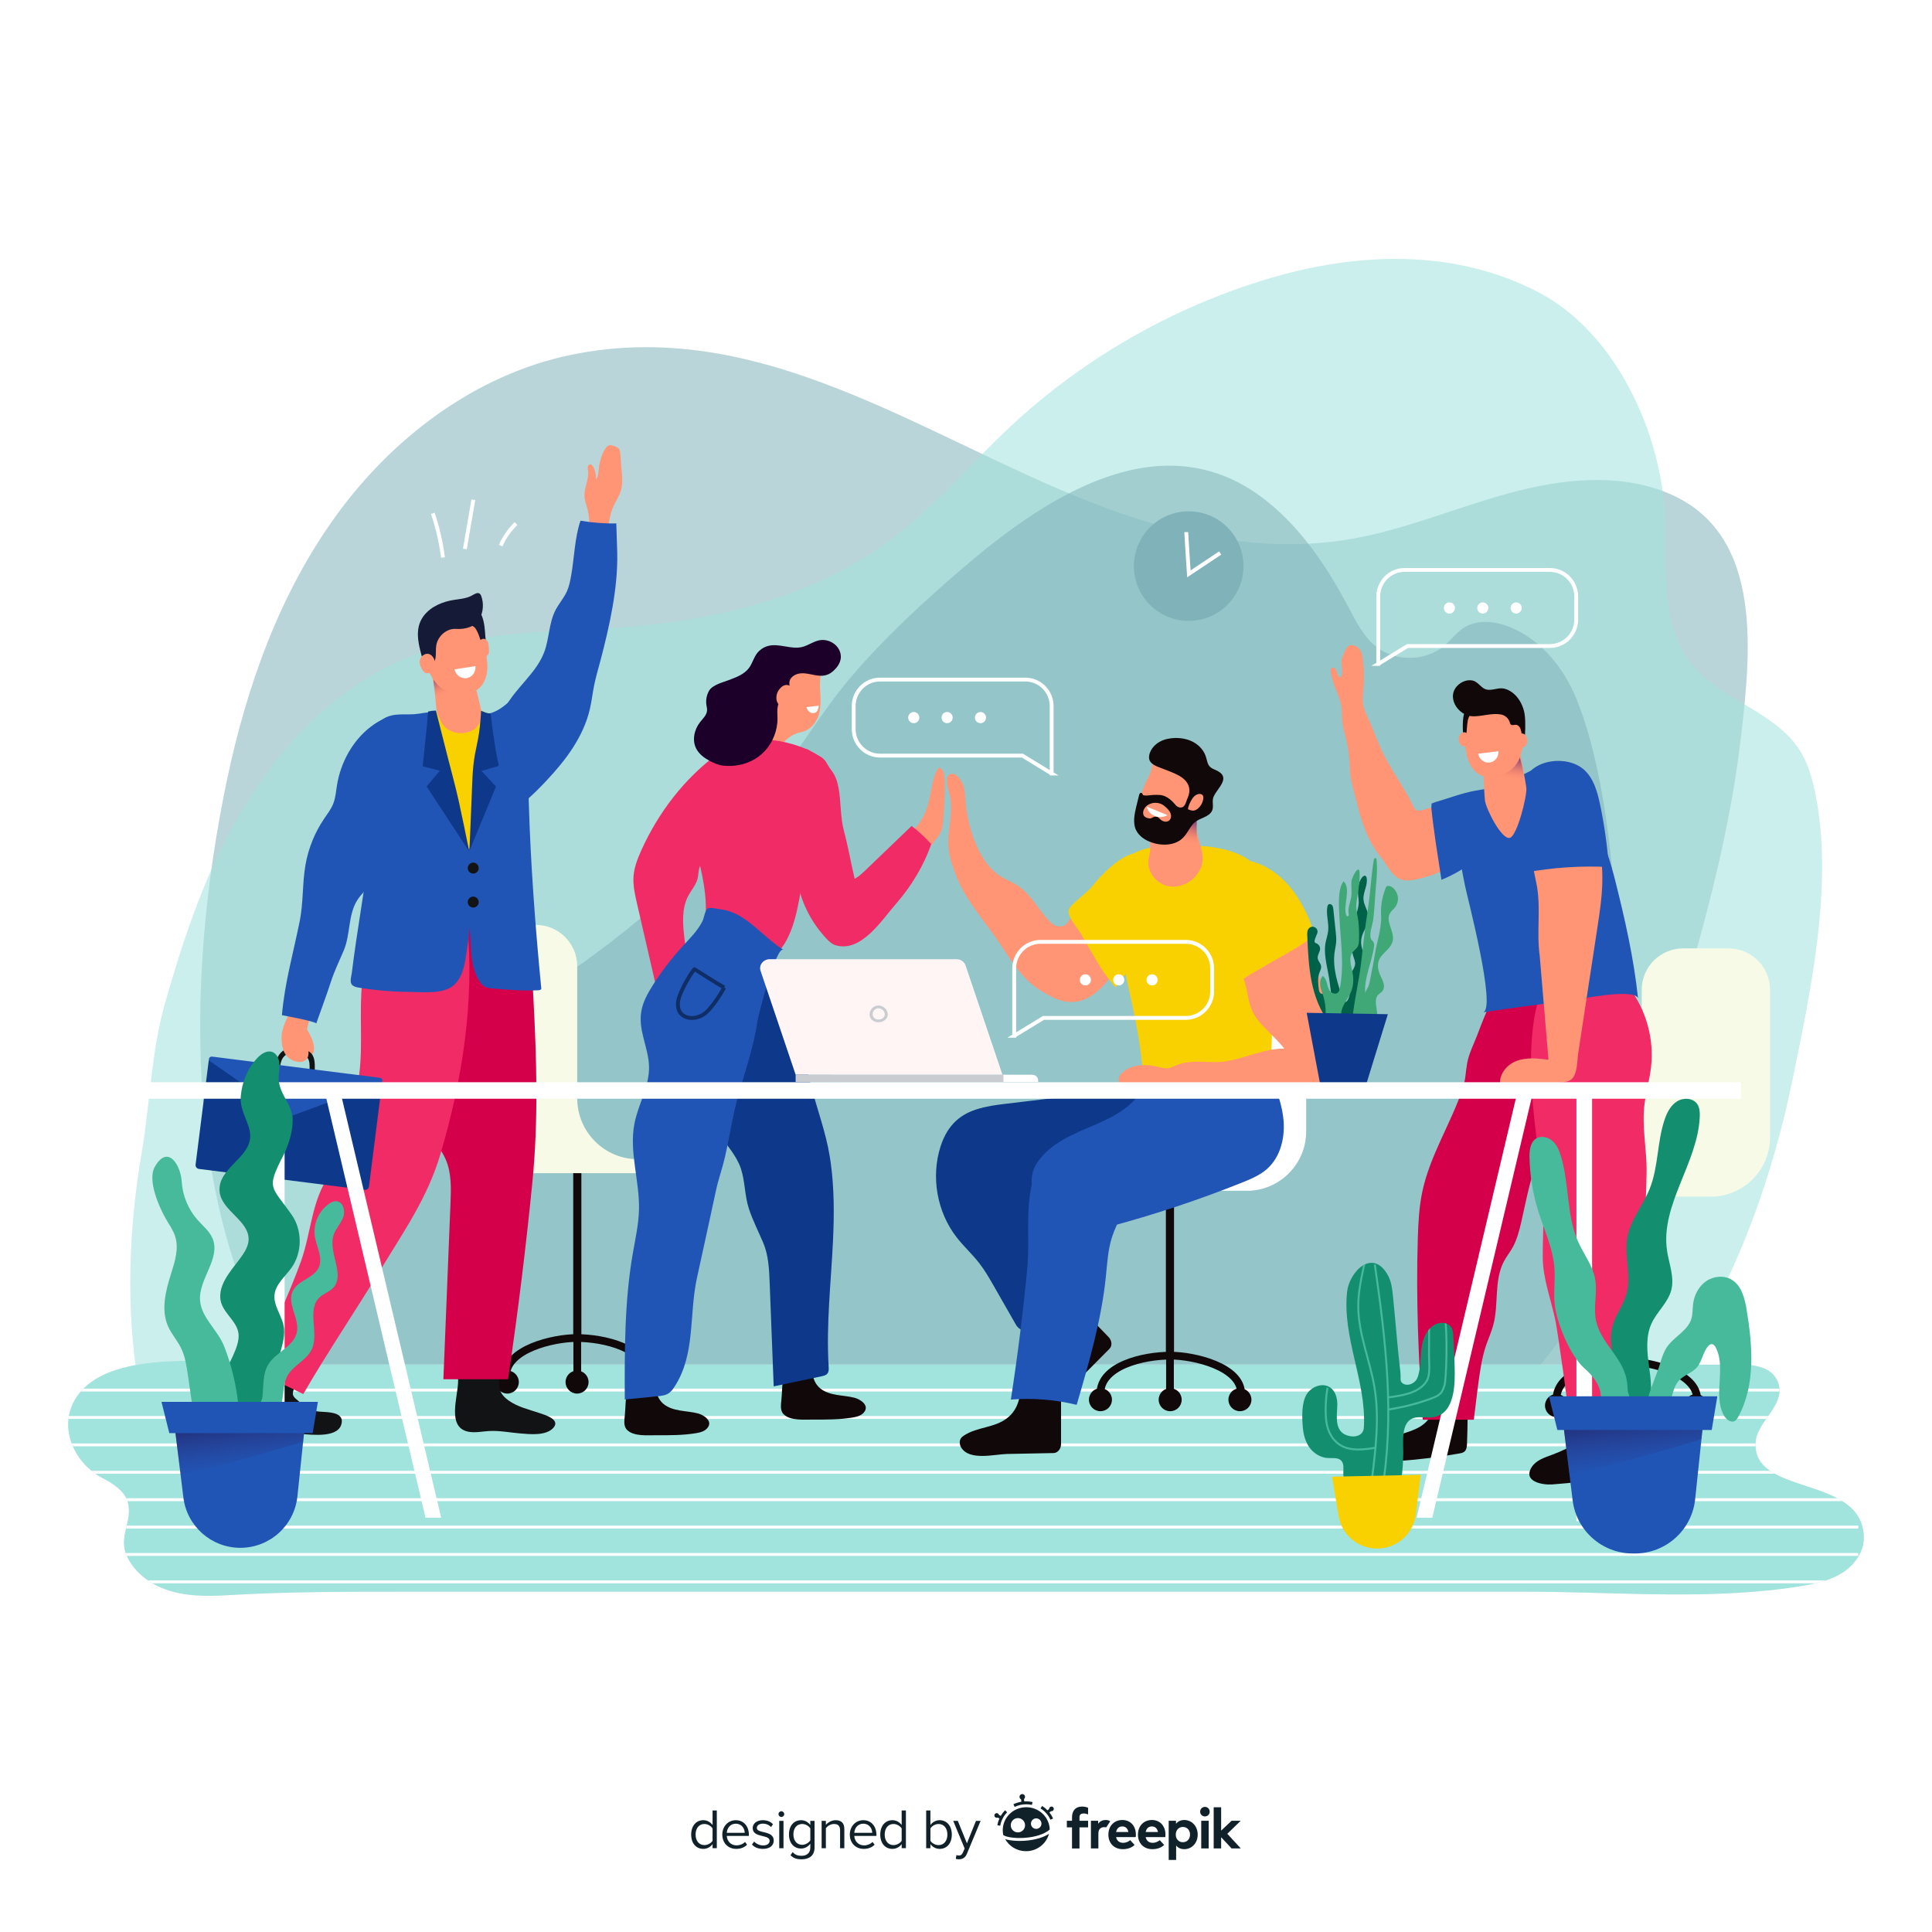 <?xml version="1.0" encoding="utf-8"?>
<!-- Generator: Adobe Illustrator 27.5.0, SVG Export Plug-In . SVG Version: 6.00 Build 0)  -->
<svg version="1.1" xmlns="http://www.w3.org/2000/svg" xmlns:xlink="http://www.w3.org/1999/xlink" x="0px" y="0px"
	 viewBox="0 0 500 500" style="enable-background:new 0 0 500 500;" xml:space="preserve">
<g id="BACKGROUND">
	<rect style="fill:#FFFFFF;" width="500" height="500"/>
</g>
<g id="OBJEKTS">
	<g id="XMLID_55_">
	</g>
	<g id="XMLID_122_">
	</g>
	<g>
		<path style="opacity:0.54;fill:#80B2BA;" d="M389.208,363.648c3.915-3.962,7.634-8.119,11.114-12.487
			c9.365-11.754,17.071-25.065,22.072-39.262c2.095-5.946,2.03-10.659,2.59-16.692c0.648-6.985,3.591-13.729,5.602-20.418
			c8.259-27.473,16.599-55.192,19.942-83.779c2.755-23.551,6.086-55.365-21.713-64.457c-12.901-4.219-27.026-2.134-40.08,1.587
			c-13.053,3.722-25.697,9.041-39.073,11.347c-19.173,3.305-39.011,0.22-57.472-5.921c-47.266-15.723-91.883-52.828-144.775-41.654
			c-24.409,5.157-45.662,21.22-60.335,41.397s-23.238,44.241-28.364,68.657c-10.767,51.293-12.471,118.637,21.027,161.683H389.208z"
			/>
		<path style="opacity:0.56;fill:#A1E3DD;" d="M424.346,105.999c-5.541-12.791-14.424-24.199-26.143-30.332
			c-21.69-11.351-46.679-10.447-69.658-3.631c-24.99,7.413-48.212,20.717-67.245,38.528c-10.233,9.575-19.306,20.455-30.506,28.878
			c-19.59,14.731-44.416,20.929-68.854,22.824c-18.182,1.41-36.926,0.712-54.048,6.988c-20.878,7.652-37.025,25.055-47.665,44.58
			c-7.857,14.419-13.051,30.068-17.524,45.813c-3.615,12.725-3.829,25.738-6.058,38.81c-3.269,19.167-4.148,39.805-0.884,59.505
			h396.144c1.859-2.838,3.672-5.706,5.426-8.605c12.952-21.409,21.467-45.2,26.512-69.652c4.785-23.192,10.813-51.358,5.872-74.78
			c-0.767-3.638-1.802-7.277-3.747-10.446c-6.425-10.47-20.864-13.276-28.419-22.962c-8.194-10.506-5.917-25.351-6.69-38.652
			C430.348,124.087,428.124,114.721,424.346,105.999z"/>
		<path style="opacity:0.54;fill:#80B2BA;" d="M398.492,362.089c7.926-6.236,13.961-14.258,16.428-25.675
			c3.96-18.321,4.006-37.232,4.035-55.976c0.028-18.221,0.053-36.488-1.654-54.647c-1.329-14.143-4.023-32.145-9.467-45.276
			c-3.21-7.742-8.919-14.718-16.613-18.042c-3.974-1.716-8.831-2.327-12.459,0.034c-1.85,1.204-3.18,3.047-4.849,4.491
			c-4.839,4.186-12.674,4.369-17.703,0.413c-3.299-2.595-5.234-6.501-7.197-10.211c-5.446-10.293-12.047-20.228-21.149-27.491
			c-26.195-20.903-55.821-2.118-77.52,16.314c-10.627,9.027-21.191,18.707-30.23,29.355c-7.88,9.281-13.988,20.082-21.806,29.542
			c-15.818,19.139-34.486,35.925-55.228,49.577c-12.391,8.155-25.652,15.318-36.127,25.822
			c-7.677,7.699-13.605,16.956-18.962,26.416c-14.644,25.858-23.619,65.314,8.037,83.139c9.847,5.545,21.177,7.831,32.383,9.289
			c22.738,2.958,45.773,2.789,68.583,0.774c11.696-1.033,23.312-2.628,34.917-4.382c7.912-1.196,15.731-0.419,23.543-1.694
			c21.299-3.474,41.803-5.899,63.425-6.98c18.107-0.905,33.515-2.061,50.625-9.318C379.955,373.131,390.247,368.577,398.492,362.089
			z"/>
		<path style="fill:#F0F0F0;" d="M457.517,411.608c-20.703,2.117-42.324,0.315-62.942,0.315c-35.265,0-70.53,0-105.795,0
			c-39.332,0-78.664,0-117.996,0c-21.825,0-43.65,0-65.476,0c-15.438,0-30.993-0.007-46.369,0.912
			c-5.828,0.349-11.869,0.33-17.246-1.946c-3.761-1.593-7.311-4.572-8.953-8.385c-2.112-4.905,1.667-8.88,0.338-13.732
			c-0.798-2.912-3.991-4.933-6.479-6.211c-7.266-3.73-11.65-12.994-7.118-20.496c2.073-3.431,5.625-5.766,9.396-7.128
			c7.871-2.842,16.837-2.81,25.09-2.79c7.805,0.019,15.585,1.015,23.379,1.016c32.617,0,65.233,0,97.85,0
			c39.603,0,79.205,0,118.808,0c34.976,0,69.953,0,104.929,0c12.125,0,24.249,0,36.373,0c4.086,0,8.173,0.027,12.259,0
			c4.458-0.03,11.327-0.413,12.797,5.289c1.376,5.338-5.526,9.45-5.988,14.589c-1.295,14.4,27.63,8.401,27.985,24.798
			c0.08,3.709-2.353,7.126-5.468,9.14c-3.115,2.014-6.834,2.85-10.494,3.454C463.46,410.917,460.498,411.303,457.517,411.608z"/>
		<g>
			<defs>
				<path id="SVGID_1_" d="M457.517,411.608c-20.703,2.117-42.324,0.315-62.942,0.315c-35.265,0-70.53,0-105.795,0
					c-39.332,0-78.664,0-117.996,0c-21.825,0-43.65,0-65.476,0c-15.438,0-30.993-0.007-46.369,0.912
					c-5.828,0.349-11.869,0.33-17.246-1.946c-3.761-1.593-7.311-4.572-8.953-8.385c-2.112-4.905,1.667-8.88,0.338-13.732
					c-0.798-2.912-3.991-4.933-6.479-6.211c-7.266-3.73-11.65-12.994-7.118-20.496c2.073-3.431,5.625-5.766,9.396-7.128
					c7.871-2.842,16.837-2.81,25.09-2.79c7.805,0.019,15.585,1.015,23.379,1.016c32.617,0,65.233,0,97.85,0
					c39.603,0,79.205,0,118.808,0c34.976,0,69.953,0,104.929,0c12.125,0,24.249,0,36.373,0c4.086,0,8.173,0.027,12.259,0
					c4.458-0.03,11.327-0.413,12.797,5.289c1.376,5.338-5.526,9.45-5.988,14.589c-1.295,14.4,27.63,8.401,27.985,24.798
					c0.08,3.709-2.353,7.126-5.468,9.14c-3.115,2.014-6.834,2.85-10.494,3.454C463.46,410.917,460.498,411.303,457.517,411.608z"/>
			</defs>
			<use xlink:href="#SVGID_1_"  style="overflow:visible;fill:#A1E3DD;"/>
			<clipPath id="SVGID_00000148619770435868789050000016019576874216563074_">
				<use xlink:href="#SVGID_1_"  style="overflow:visible;"/>
			</clipPath>
			<g style="clip-path:url(#SVGID_00000148619770435868789050000016019576874216563074_);">
				
					<line style="fill:none;stroke:#FFFFFF;stroke-width:0.75;stroke-miterlimit:10;" x1="8.818" y1="359.748" x2="480.921" y2="359.748"/>
				
					<line style="fill:none;stroke:#FFFFFF;stroke-width:0.75;stroke-miterlimit:10;" x1="8.818" y1="366.84" x2="480.921" y2="366.84"/>
				
					<line style="fill:none;stroke:#FFFFFF;stroke-width:0.75;stroke-miterlimit:10;" x1="8.818" y1="373.931" x2="480.921" y2="373.931"/>
				
					<line style="fill:none;stroke:#FFFFFF;stroke-width:0.75;stroke-miterlimit:10;" x1="8.818" y1="381.023" x2="480.921" y2="381.023"/>
				
					<line style="fill:none;stroke:#FFFFFF;stroke-width:0.75;stroke-miterlimit:10;" x1="8.818" y1="388.115" x2="480.921" y2="388.115"/>
			</g>
			<g style="clip-path:url(#SVGID_00000148619770435868789050000016019576874216563074_);">
				
					<line style="fill:none;stroke:#FFFFFF;stroke-width:0.75;stroke-miterlimit:10;" x1="8.818" y1="395.207" x2="480.921" y2="395.207"/>
				
					<line style="fill:none;stroke:#FFFFFF;stroke-width:0.75;stroke-miterlimit:10;" x1="8.818" y1="402.298" x2="480.921" y2="402.298"/>
				
					<line style="fill:none;stroke:#FFFFFF;stroke-width:0.75;stroke-miterlimit:10;" x1="8.818" y1="409.39" x2="480.921" y2="409.39"/>
				
					<line style="fill:none;stroke:#FFFFFF;stroke-width:0.75;stroke-miterlimit:10;" x1="8.818" y1="416.482" x2="480.921" y2="416.482"/>
				
					<line style="fill:none;stroke:#FFFFFF;stroke-width:0.75;stroke-miterlimit:10;" x1="8.818" y1="423.573" x2="480.921" y2="423.573"/>
			</g>
		</g>
		<g>
			
				<rect id="XMLID_109_" x="419.755" y="305.915" transform="matrix(-1 -1.224647e-16 1.224647e-16 -1 841.616 658.275)" style="fill:#110809;" width="2.106" height="46.444"/>
			<path id="XMLID_108_" style="fill:none;stroke:#110809;stroke-width:2;stroke-miterlimit:10;" d="M439.217,362.106
				c0-6.858-12.135-9.734-18.199-9.746c-7.218-0.014-18.199,2.647-18.199,9.746"/>
			
				<line id="XMLID_107_" style="fill:none;stroke:#110809;stroke-width:2;stroke-miterlimit:10;" x1="420.814" y1="363.939" x2="420.814" y2="352.548"/>
			<path id="XMLID_102_" style="fill:#110809;" d="M399.842,363.76c0,1.645,1.333,2.978,2.978,2.978
				c1.645,0,2.978-1.333,2.978-2.978c0-1.645-1.333-2.978-2.978-2.978C401.175,360.782,399.842,362.116,399.842,363.76z"/>
			<path id="XMLID_101_" style="fill:#110809;" d="M417.89,363.76c0,1.645,1.333,2.978,2.978,2.978c1.645,0,2.978-1.333,2.978-2.978
				c0-1.645-1.333-2.978-2.978-2.978C419.223,360.782,417.89,362.116,417.89,363.76z"/>
			<path id="XMLID_96_" style="fill:#110809;" d="M435.938,363.76c0,1.645,1.333,2.978,2.978,2.978c1.645,0,2.978-1.333,2.978-2.978
				c0-1.645-1.333-2.978-2.978-2.978C437.272,360.782,435.938,362.116,435.938,363.76z"/>
			<path id="XMLID_95_" style="fill:#F7FAE6;" d="M424.879,290.325v-34.171c0-5.914,4.794-10.709,10.709-10.709h11.792
				c5.914,0,10.709,4.794,10.709,10.709v38.202c0,8.438-6.903,15.341-15.341,15.341h-17.662h-20.781
				c-0.997,0-1.805-0.808-1.805-1.805l0,0c0-0.997,0.808-1.805,1.805-1.805h4.813C417.822,306.087,424.879,299.03,424.879,290.325z"
				/>
		</g>
		<g>
			<rect id="XMLID_94_" x="148.35" y="299.837" style="fill:#110809;" width="2.106" height="46.444"/>
			<path id="XMLID_93_" style="fill:none;stroke:#110809;stroke-width:2;stroke-miterlimit:10;" d="M130.993,356.027
				c0-6.858,12.135-9.735,18.199-9.746c7.218-0.014,18.199,2.647,18.199,9.746"/>
			
				<line id="XMLID_92_" style="fill:none;stroke:#110809;stroke-width:2;stroke-miterlimit:10;" x1="149.396" y1="357.861" x2="149.396" y2="346.469"/>
			<path id="XMLID_91_" style="fill:#110809;" d="M170.369,357.682c0,1.645-1.333,2.978-2.978,2.978s-2.978-1.333-2.978-2.978
				c0-1.645,1.333-2.978,2.978-2.978S170.369,356.037,170.369,357.682z"/>
			<path id="XMLID_90_" style="fill:#110809;" d="M152.32,357.682c0,1.645-1.333,2.978-2.978,2.978s-2.978-1.333-2.978-2.978
				c0-1.645,1.333-2.978,2.978-2.978S152.32,356.037,152.32,357.682z"/>
			<circle id="XMLID_89_" style="fill:#110809;" cx="131.294" cy="357.682" r="2.978"/>
			<path id="XMLID_88_" style="fill:#F7FAE6;" d="M149.384,284.246v-34.171c0-5.914-4.794-10.709-10.709-10.709h-11.792
				c-5.914,0-10.709,4.794-10.709,10.709v38.202c0,8.438,6.904,15.341,15.341,15.341h17.662h20.781c0.997,0,1.805-0.808,1.805-1.805
				l0,0c0-0.997-0.808-1.805-1.805-1.805h-4.813C156.441,300.008,149.384,292.952,149.384,284.246z"/>
		</g>
		<g>
			<path style="fill:#FF9575;" d="M239.026,211.171c0.473-0.947,0.849-1.936,1.128-2.889c0.942-3.224,0.904-6.831,2.777-9.619
				c1.001,0.106,1.368,1.36,1.451,2.364c0.308,3.732,0.013,7.484-0.282,11.217c-0.074,0.939-0.152,1.893-0.49,2.771
				c-0.382,0.99-1.072,1.826-1.75,2.642c-1.324,1.593-4.76,7.647-7.074,6.8c-1.649-0.603-2.288-4.252-1.81-5.686
				c0.71-2.133,2.204-2.821,3.667-4.233C237.602,213.611,238.399,212.428,239.026,211.171z"/>
			<path style="fill:#110809;" d="M202.49,365.603c0.089,0.147,0.197,0.286,0.327,0.414c1.738,1.722,5.308,1.356,7.692,1.366
				c3.369,0.014,6.758,0.027,10.124-0.528c1.059-0.175,2.205-0.458,2.921-1.29c1.62-1.883-0.966-3.458-2.427-3.832
				c-1.5-0.384-3.077-0.484-4.612-0.745c-1.535-0.261-3.073-0.707-4.241-1.676c-0.944-0.784-1.604-1.893-1.852-3.118
				c-0.262-1.293-0.137-2.825-1.08-3.713c-0.833-0.785-2.542-0.82-3.59-0.252c-1.3,0.704-2.197,2.021-2.691,3.362
				c-0.776,2.108-0.599,4.514-0.838,6.696C202.1,363.411,201.927,364.675,202.49,365.603z"/>
			<path style="fill:#0E398A;" d="M214.977,300.848c-0.078-0.555-0.162-1.11-0.253-1.663c-1.053-6.406-3.336-12.258-4.884-18.485
				c-2.136-8.588-4.281-17.109-7.1-25.508c-1.158-3.45-2.063-7.784-3.837-10.942c-1.631-2.904-3.841-2.668-7.21-2.037
				c-1.887,0.354-3.893,0.766-5.266,2.109c-0.897,0.878-1.42,2.06-1.895,3.222c-2.658,6.506-3.755,12.454-4.273,19.335
				c-0.351,4.671,0.639,8.169,1.755,12.532c1.261,4.931,1.24,9.414,4.075,13.912c1.909,3.029,4.52,5.692,5.647,9.091
				c1.122,3.383,0.959,7.021,2.084,10.426c0.99,2.996,2.431,5.819,3.672,8.718c1.403,3.278,1.561,6.933,1.7,10.495
				c0.347,8.913,0.693,17.826,1.04,26.739c4.129-0.87,8.258-1.74,12.387-2.61c0.556-0.117,1.158-0.261,1.514-0.704
				c0.388-0.483,0.363-1.167,0.324-1.786c-0.675-10.889,0.619-21.79,1.127-32.688C215.897,314.293,215.908,307.516,214.977,300.848z
				"/>
			<path style="fill:#110809;" d="M161.966,369.656c0.089,0.147,0.197,0.286,0.327,0.414c1.738,1.722,5.308,1.356,7.692,1.366
				c3.369,0.014,6.758,0.027,10.124-0.528c1.059-0.175,2.205-0.458,2.921-1.29c1.62-1.883-0.966-3.458-2.427-3.832
				c-1.5-0.384-3.077-0.484-4.612-0.745c-1.535-0.261-3.073-0.707-4.241-1.676c-0.944-0.784-1.604-1.893-1.852-3.118
				c-0.262-1.293-0.137-2.826-1.08-3.713c-0.833-0.785-2.541-0.82-3.59-0.252c-1.3,0.704-2.197,2.021-2.691,3.362
				c-0.777,2.108-0.599,4.514-0.838,6.696C161.576,367.463,161.403,368.728,161.966,369.656z"/>
			<path style="fill:#FF9575;" d="M207.622,189.402c0.189-0.05,0.376-0.105,0.559-0.171c1.659-0.598,2.894-2.08,3.525-3.727
				s0.723-3.452,0.644-5.214c-0.06-1.321-0.212-2.643-0.12-3.962c0.093-1.346,0.438-2.719,0.094-4.023
				c-0.874-3.318-4.934-3.73-7.775-3.639c-3.386,0.108-7.319,2.081-9.124,5.026c-0.95,1.551-1.254,3.569-0.475,5.213
				c0.641,1.354,1.922,2.307,3.278,2.945c-1.994,2.262-3.989,4.524-5.983,6.786c-1.788,2.028-4.014,3.866-4.687,6.604
				c-0.394,1.604,1.726,2.038,2.514,0.874c0.507-0.748,1.199-1.398,1.951-2.011c0.201,1.288,1.141,2.001,2.182,2.017
				c0.141,1.118,1.251,2.039,2.43,1.615c4.096-1.471,5.456-6.594,9.659-7.981C206.728,189.609,207.179,189.519,207.622,189.402z"/>
			<path style="fill:#F02B66;" d="M193.416,203.176c0.603-2.2,3.604-6.676,2.497-8.673c-0.917-1.654-3.058-2.32-4.926-2.023
				c-1.868,0.296-3.516,1.362-5.043,2.478c-8.739,6.389-15.545,15.267-19.99,25.138c-0.943,2.095-1.794,4.275-1.984,6.564
				c-0.202,2.428,0.348,4.848,0.895,7.222c2.354,10.229,4.709,20.458,7.063,30.687c2.535,1.071,5.509-0.97,6.48-3.545
				c0.971-2.575,0.516-5.438,0.091-8.157c-0.526-3.367-0.987-6.745-1.381-10.13c-0.431-3.704-0.736-7.672,1.032-10.956
				c0.777-1.444,1.938-2.711,2.355-4.297c0.266-1.01,0.21-2.092,0.553-3.078c0.813-2.341,3.415-3.697,4.867-5.611
				c1.793-2.363,3.572-5.372,4.799-8.086C191.824,208.275,192.711,205.75,193.416,203.176z"/>
			<path style="fill:#F02B66;" d="M207.58,220.988c0.031-3.779,1.03-7.496,2.264-11.042c1.217-3.498,3.214-6.824,4.064-10.408
				c0.124-0.522,0.225-1.067,0.117-1.593c-0.183-0.885-0.919-1.543-1.663-2.057c-4.797-3.32-11.913-4.82-17.666-4.563
				c-8.416,0.376-14.579,7.747-15.519,15.836c-0.503,4.325,0.226,8.695,1.141,12.952c0.915,4.257,2.023,8.499,2.291,12.845
				c0.183,2.964-0.034,5.927-0.135,8.889c-0.094,2.757-0.71,5.75,2.275,7.11c7.248,3.3,14.948,1.497,18.792-5.613
				c1.786-3.304,2.62-7.029,3.327-10.719C207.628,228.661,207.549,224.835,207.58,220.988z"/>
			<path style="fill:#F02B66;" d="M233.452,216.128c-3.091,2.968-6.181,5.937-9.272,8.905c-0.926,0.889-1.865,1.788-2.984,2.416
				c-0.979-4.11-1.699-8.33-2.785-12.405c-0.98-3.679-0.724-7.533-1.422-11.257c-0.338-1.804-0.859-3.179-1.893-4.512
				c-0.969-1.248-1.451-2.827-2.982-3.556c-0.385-0.184-0.804-0.291-1.185-0.484c-0.942-0.479-1.696-1.492-2.752-1.458
				c-0.196,0.006-0.4,0.056-0.544,0.189c-0.102,0.095-0.166,0.225-0.217,0.355c-0.27,0.689-0.247,1.451-0.268,2.19
				c-0.043,1.493-0.16,3.317-0.877,4.658c-0.689,1.287-1.314,2.352-1.775,3.79c-1.069,3.337-1.885,6.835-1.743,10.36
				c0.094,2.35,1.442,3.555,2.202,5.775c0.81,2.366,0.971,4.916,1.456,7.357c1.08,5.442,3.741,10.561,7.575,14.571
				c0.634,0.664,1.335,1.319,2.212,1.588c6.693,2.055,12.085-6.623,15.727-10.755c3.776-4.284,7.256-9.982,9.069-15.416
				c-1.551-1.704-3.252-3.272-5.076-4.68C235.097,214.548,234.275,215.338,233.452,216.128z"/>
			<path style="fill:#2155B5;" d="M189.712,236.191c-1.096-0.458-2.255-0.773-3.503-0.893c-0.746-0.072-2.419-0.608-3.076-0.15
				c-0.723,0.503-0.921,2.437-1.343,3.271c-1.254,2.477-3.29,4.477-5.146,6.501c-2.868,3.129-5.456,6.514-7.723,10.103
				c-1.275,2.019-2.467,4.151-2.912,6.497c-0.975,5.146,1.868,9.551,1.96,14.57c0.094,5.064-2.792,9.678-3.768,14.647
				c-1.438,7.316,1.334,14.799,1.17,22.253c-0.084,3.839-0.946,7.612-1.604,11.396c-2.163,12.452-2.122,25.168-2.075,37.806
				c2.829-0.281,5.658-0.563,8.487-0.845c1.004-0.1,2.054-0.216,2.892-0.778c0.624-0.419,1.072-1.049,1.484-1.678
				c5.494-8.404,3.726-18.663,5.822-28.203c1.662-7.568,3.315-15.136,4.939-22.706c0.609-2.84,1.63-5.601,2.287-8.47
				c1.271-5.549,1.99-10.919,3.562-16.378c1.754-6.088,3.988-12.601,4.85-18.836c0.211-1.528,4.874-19.64,6.738-18.488
				C198.153,242.97,194.538,238.206,189.712,236.191z"/>
			<path style="fill:#1C0029;" d="M215.642,173.65c1.44-1.28,2.44-2.984,1.74-4.988c-0.731-2.096-3.165-3.389-5.343-2.956
				c-1.575,0.313-2.914,1.371-4.475,1.746c-2.843,0.682-5.862-1.003-8.699-0.3c-1.229,0.304-2.339,1.063-3.069,2.097
				c-0.765,1.085-1.106,2.425-1.874,3.507c-1.237,1.743-3.305,2.485-5.219,3.221c-1.567,0.603-4.312,1.246-5.2,2.795
				c-0.624,1.089-0.872,2.388-0.691,3.63c0.072,0.493,0.208,0.983,0.175,1.48c-0.079,1.184-1.062,2.067-1.8,2.995
				c-1.528,1.923-2.13,4.718-0.991,6.894c0.765,1.462,2.185,2.467,3.645,3.236c1.035,0.546,2.137,1.008,3.301,1.131
				c3.897,0.411,7.806-0.723,10.593-3.58c2.254-2.311,3.536-5.541,3.479-8.769c-0.028-1.59-0.278-3.434,0.867-4.537
				c0.924-0.89,1.989-1.027,2.266-2.437c0.195-0.993-0.35-2.113,0.188-3.033c0.417-0.713,1.188-1.205,1.978-1.402
				c1.12-0.279,2.299-0.079,3.429,0.157c2.15,0.448,3.837,0.702,5.55-0.758C215.543,173.736,215.592,173.693,215.642,173.65z"/>
			<path style="fill:#FF9575;" d="M205.114,180.275c-0.017-0.346-0.064-0.692-0.061-1.039c0.003-0.339,0.054-0.686-0.039-1.013
				c-0.208-0.73-1.111-1.091-1.847-0.907c-0.736,0.184-1.306,0.773-1.714,1.412c-0.825,1.292-0.792,3.423,0.852,4.104
				c1.244,0.515,2.69-0.835,2.803-2.059C205.123,180.607,205.122,180.441,205.114,180.275z"/>
			<path style="opacity:0.6;fill:none;stroke:#051433;stroke-miterlimit:10;" d="M187.411,255.569
				c-1.948-1.081-7.637-4.731-7.64-4.732c-0.268-0.09-3.81,5.495-4.254,8.216c-0.184,1.129-0.05,2.378,0.7,3.242
				c0.438,0.504,1.048,0.843,1.692,1.018c1.417,0.385,2.965-0.011,4.203-0.801C183.88,261.383,186.47,257.411,187.411,255.569"/>
			<path style="fill:#FFFFFF;" d="M208.707,183.001c0.154,0.555,0.478,1.084,0.979,1.368c0.5,0.284,1.19,0.267,1.605-0.131
				c0.161-0.154,0.273-0.354,0.359-0.559c0.135-0.32,0.213-0.664,0.231-1.011c0.001-0.028-0.003-0.063-0.029-0.071
				c-0.027-0.008-0.034,0.051-0.009,0.039"/>
		</g>
		<g id="XMLID_97_">
			<path style="fill:#FF9575;" d="M161.022,124.751c0.057-1.759-0.239-3.646-0.322-5.341c-0.042-0.858-0.085-1.72-0.253-2.563
				c-0.044-0.219-0.098-0.442-0.223-0.628c-0.194-0.29-0.528-0.449-0.846-0.594c-0.679-0.31-1.509-0.611-2.129-0.195
				c-0.221,0.148-0.379,0.371-0.53,0.59c-0.879,1.277-1.314,2.774-1.623,4.276c-0.199,0.963-0.094,3.328-1.004,3.845
				c0.506-0.288-0.274-4.295-1.489-3.932c-0.289,0.086-0.462,0.394-0.498,0.694c-0.036,0.299,0.035,0.599,0.076,0.898
				c0.306,2.234-1.047,4.411-0.922,6.662c0.083,1.49,0.787,2.852,1.005,4.317c0.225,1.514,0.368,3.197,0.25,4.729
				c-0.086,1.129,0.015,4.683-1.231,5.33c1.596-0.829,3.499-1.05,5.244-0.61c0.332-2.136,0.664-4.271,0.996-6.407
				c0.218-1.406,0.44-2.824,0.961-4.148c0.726-1.846,2.024-3.472,2.389-5.455C160.96,125.746,161.005,125.254,161.022,124.751z"/>
			<g id="XMLID_86_">
				<path id="XMLID_87_" style="fill:#111314;" d="M130.935,361.908c0.206,0.18,0.422,0.349,0.642,0.507
					c2.384,1.715,5.295,2.363,8.033,3.283c1.444,0.485,5.451,1.637,3.64,3.77c-1.85,2.18-6.122,1.712-8.599,1.505
					c-2.701-0.226-5.391-0.779-8.097-0.623c-1.718,0.099-3.444,0.483-5.143,0.211c-5.937-0.948-2.865-9.103-2.851-13.082
					c0.013-3.886-0.121-7.839,0.893-11.628c0.447-1.67,1.282-3.456,2.906-4.048c1.04-0.38,2.691-0.117,3.715,0.294
					c1.231,0.494,1.459,1.471,1.811,2.732c1.083,3.884,1.39,8.137,1.267,12.144c-0.029,0.957-0.055,1.941,0.267,2.843
					C129.711,360.639,130.273,361.33,130.935,361.908z"/>
			</g>
			<g id="XMLID_606_">
				<path id="XMLID_622_" style="fill:#FF9575;" d="M112.066,176.137c0.066,0.241,0.135,0.482,0.206,0.721
					c0.266,0.9,0.239,1.945,0.325,2.879c0.154,1.672,0.233,3.388,0.54,5.041c0.396,2.133,5.878,11.686,7.936,11.645
					c2.257-0.046,4.041-9.293,3.657-11.494c-0.523-2.995-2.112-8.922-2.119-8.961c-0.667-1.82-1.819-3.59-3.602-4.474
					c-1.875-0.93-4.507-0.74-6.526-0.523c-0.325,0.035-0.669,0.086-0.919,0.296c-0.483,0.405-0.39,1.158-0.254,1.773
					C111.54,174.082,111.785,175.115,112.066,176.137z"/>
				
					<linearGradient id="XMLID_00000096738184916323097110000013461080618993042092_" gradientUnits="userSpaceOnUse" x1="113.735" y1="167.962" x2="120.656" y2="187.077">
					<stop  offset="0.265" style="stop-color:#371B85;stop-opacity:0.915"/>
					<stop  offset="0.555" style="stop-color:#F26D5A;stop-opacity:0"/>
				</linearGradient>
				<path id="XMLID_621_" style="fill:url(#XMLID_00000096738184916323097110000013461080618993042092_);" d="M123.155,179.333
					c0.031-0.039,0.041-0.095,0.029-0.143c-0.327-1.283-0.57-2.194-0.573-2.209c-2.859-7.799-10.932-5.503-10.35,0.115
					c0.054,0.519,0.16,1.716,0.284,3.069l0.934,0.663C116.642,183.198,120.784,182.376,123.155,179.333z"/>
				<g id="XMLID_607_">
					<path id="XMLID_620_" style="fill:#FF9575;" d="M121.274,159.908c-1.538-0.587-4.148,1.612-5.752,2.022
						c-1.558,0.559-4.007,1.28-4.987,2.604c-2.075,2.801-1.083,7.087,0.808,9.942c0.317,0.478,1.005,1.711,1.368,2.154
						c2.901,3.536,7.419,3.312,9.596,2.485c2.601-0.988,3.774-3.411,3.832-6.602c0.01-0.573-0.201-2.412-0.265-2.981
						C125.486,166.032,122.893,160.525,121.274,159.908z"/>
					<path id="XMLID_611_" style="fill:#151A36;" d="M123.223,153.562c-0.326,0.109-0.656,0.31-0.949,0.482
						c-1.717,1.007-3.824,0.974-5.77,1.388c-2.897,0.617-5.821,2.091-7.359,4.729c-1.888,3.239-0.668,7.33,0.31,10.693
						c0.067,0.229,0.136,0.459,0.249,0.669c1.193,2.216,2.8,0.346,3.028-1.344c0.142-1.055-0.001-2.137,0.179-3.187
						c0.409-2.383,2.681-4.404,5.104-4.23c2.261,0.162,4.977-0.482,6.126-2.655c0.928-1.756,1.09-3.9,0.436-5.775
						c-0.091-0.261-0.208-0.531-0.432-0.694C123.869,153.438,123.548,153.453,123.223,153.562z"/>
					<path id="XMLID_610_" style="fill:#151A36;" d="M125.841,167.827c-0.008,0.125-0.02,0.248-0.038,0.367
						c-0.078-0.015-0.238-0.052-0.287-0.12c-1.175-1.634-1.343-3.771-2.456-5.425c-0.468-0.696-1.249-0.71-1.659-1.264
						c-0.593-0.803-0.184-2.388,0.583-2.924c0.728-0.509,1.848-0.376,2.393,0.324c0.173,0.222,0.287,0.484,0.386,0.747
						c0.608,1.616,0.726,3.369,0.838,5.092C125.666,165.619,125.904,166.816,125.841,167.827z"/>
					<path id="XMLID_81_" style="fill:#FF9575;" d="M112.393,173.11c-0.227,0.435-0.587,0.809-1.038,1.001
						c-0.452,0.193-0.997,0.186-1.42-0.065c-0.652-0.388-1.231-1.757-1.321-2.482c-0.089-0.721,0.228-1.479,0.805-1.921
						C111.578,167.987,113.33,171.305,112.393,173.11z"/>
					<path id="XMLID_608_" style="fill:#FF9575;" d="M126.523,167.641c0.002,0.018,0.004,0.035,0.005,0.052
						c0.039,0.395,0.077,0.796,0,1.185c-0.077,0.389-0.289,0.77-0.639,0.957c-0.714,0.381-1.712-0.434-2.028-1.04
						c-0.395-0.758-0.381-1.847,0.028-2.596c0.293-0.538,0.885-0.991,1.483-0.856c0.401,0.09,0.711,0.428,0.875,0.805
						c0.164,0.377,0.207,0.794,0.247,1.204C126.504,167.448,126.514,167.545,126.523,167.641z"/>
				</g>
			</g>
			<path style="fill:#FAD100;" d="M136.105,187.806c-0.223-0.403-0.726-0.538-1.175-0.641c-1.327-0.305-2.642-0.662-3.941-1.068
				c-1.219-0.381-2.282-0.949-3.568-1.171c-0.321-0.056-0.646-0.099-0.958-0.195c-0.239-0.074-0.468-0.177-0.696-0.281
				c-0.426-0.194-0.852-0.387-1.277-0.58c0.192,1.395-0.04,2.955-0.935,4.083c-1.172,1.476-3.352,1.979-5.151,1.729
				c-1.743-0.242-3.378-1.158-4.162-2.767c-0.439-0.899-0.927-1.837-1.261-2.78c-0.655-0.14-2.163,0.321-2.642,0.424
				c-1.379,0.296-2.747,0.646-4.112,1.003c-2.08,0.543-4.162,1.097-6.222,1.712c-2.234,1.795,0.072,4.944-0.24,6.321
				c-0.93,4.111-0.399,53.843-0.399,53.843l33.482-0.541c0.2-3.015,0.39-6.03,0.576-9.046c0.404-6.526,0.789-13.054,1.134-19.584
				c0.331-6.264,0.656-12.533,0.798-18.805c0.027-1.195,0.03-2.389,0.042-3.585c0.009-0.951-0.119-1.891,0.008-2.84
				c0.009-0.065,0.018-0.13,0.028-0.194c0.227-1.448,0.784-2.839,0.801-4.319C136.239,188.277,136.224,188.021,136.105,187.806z"/>
			<g id="XMLID_562_">
				<g id="XMLID_572_">
					<path style="fill:#D4004A;" d="M138.001,257.541c-0.151-2.809-0.318-5.618-0.498-8.424c-0.138-2.154-0.331-4.396-1.445-6.244
						c-1.502-2.491-5.942-4.919-8.522-6.29c-3.668-1.951-8.302-0.93-11.538,1.487c-3.401,2.54-5.53,6.46-6.858,10.491
						c-2.18,6.621-2.435,13.864-0.727,20.622c0.914,3.614,2.985,7.614,3.087,11.353c0.124,4.545-1.684,8.406,0.206,12.947
						c0.955,2.295,2.612,4.24,3.615,6.514c1.551,3.517,1.424,7.513,1.268,11.353c-0.614,15.199-1.227,30.398-1.841,45.597h16.73
						c0.001-0.008,0.005-0.016,0.007-0.024c1.302-8.788,2.494-17.592,3.575-26.409c0.992-8.093,1.891-16.198,2.697-24.312
						C139.371,289.945,138.878,273.884,138.001,257.541z"/>
				</g>
			</g>
			<g id="XMLID_166_">
				<path id="XMLID_168_" style="fill:#111314;" d="M75.856,360.105c-0.079,0.327-0.1,0.642-0.019,0.925
					c0.244,0.852,1.547,1.53,2.123,2.257c1.071,1.351,2.896,1.834,4.609,2.03c1.55,0.178,4.831-0.029,5.72,1.659
					c0.163,0.309,0.195,0.672,0.165,1.02c-0.374,4.336-7.84,3.286-10.672,3.097c-2.67-0.178-5.339-0.356-8.008-0.534
					c-3.852-0.257-7.331-1.866-5.943-6.387c0.283-0.92,0.689-1.797,1.094-2.67c1.019-2.197,2.038-4.394,3.057-6.591
					c0.847-1.827,1.738-3.712,3.261-5.03c1.834-1.587,6.381-2.265,7.364,0.715c0.339,1.028-0.02,2.141-0.377,3.162
					c-0.468,1.338-0.935,2.675-1.403,4.013C76.605,358.405,76.052,359.291,75.856,360.105z"/>
			</g>
			<g id="XMLID_169_">
				<g id="XMLID_171_">
					<path style="fill:#F02B66;" d="M120.902,238.962c-0.078-0.796-0.19-1.65-0.731-2.239c-0.44-0.478-1.091-0.698-1.601-1.1
						c-1.538-1.212-0.846-1.877-3.357-2.249c-1.884-0.28-3.816-0.292-5.706-0.052c-3.311,0.42-6.811,1.613-9.132,4.12
						c-4.11,4.439-6.009,10.678-6.632,16.579c-0.837,7.922,0.209,15.962-0.752,23.87c-0.568,4.673-1.829,9.233-2.611,13.876
						c-0.44,2.613-0.746,5.308-1.939,7.674c-0.828,1.641-2.046,3.046-3.108,4.546c-4.743,6.694-4.747,14.815-7.405,22.325
						c-3.091,8.729-8.651,20.331-12.148,28.903c0.557,0.217,1.043,0.392,1.28,0.495c1.285,0.56,2.593,1.061,3.892,1.587
						c2.566,1.04,5.05,2.262,7.535,3.485c5.756-10.009,14.306-22.794,20.269-32.619c5.916-9.748,11.886-18.246,15.2-29.393
						C119.666,279.563,122.875,259,120.902,238.962z"/>
				</g>
			</g>
			<path style="fill:#2155B5;" d="M121.244,220.76c0.063-0.303,0.123-0.604,0.175-0.903c0.89-5.108,1.429-10.269,1.837-15.436
				c0.204-2.585,0.389-5.173,0.541-7.762c0.128-2.191,0.52-4.34,0.671-6.541c0.13-1.896,0.286-3.916,1.58-5.385
				c0.087,0.02,0.186,0.022,0.296-0.002c3.622-0.795,6.727-4.143,9.155-7.628c0.378-0.169,0.777-0.221,1.181-0.073
				c0.743,0.273,1.095,1.117,1.26,1.891c0.517,2.431,0.014,4.903,0.177,7.353c0.145,2.194,0.415,4.025,0.366,6.242
				c-0.055,2.434,0.328,4.711-0.684,7.016c-1.16,2.644-1.036,5.291-0.95,8.161c0.481,16.072,1.682,32.142,3.234,48.085
				c0.073,0.317-0.366,0.478-0.69,0.495c-3.964,0.208-7.934-0.125-11.889-0.458c-0.716-0.06-1.456-0.128-2.083-0.479
				c-0.567-0.318-0.991-0.841-1.343-1.387c-2.145-3.323-2.127-7.069-2.341-10.852c-0.252-4.461-0.504-8.921-0.755-13.382
				c-0.097-1.717-0.37-3.492-0.331-5.21C120.677,223.264,120.986,222.001,121.244,220.76z"/>
			<path style="fill:#2155B5;" d="M95.733,219.347c-1.352,10.838-3.354,21.585-4.683,32.429c-0.118,0.964-0.697,2.486,0.198,3.231
				c0.465,0.387,1.092,0.504,1.689,0.601c4.251,0.687,8.554,1.052,12.859,1.091c3.252,0.03,8.009,0.593,10.916-1.203
				c2.753-1.701,3.479-5.313,3.947-8.515c0.651-4.452,1.278-8.92,1.451-13.422c0.081-2.107,0.103-4.238-0.171-6.327
				c-0.278-2.117-0.072-4.272-0.419-6.38c-0.235-1.429-0.742-2.796-1.228-4.16c-1.888-5.303-3.488-10.709-4.791-16.186
				c-1.264-5.314-1.999-10.705-3.027-16.051c-0.008-0.044-0.019-0.091-0.052-0.122c-0.039-0.037-0.099-0.042-0.153-0.043
				c-1.747-0.05-3.364,0.427-5.083,0.545c-1.601,0.11-3.216-0.042-4.81,0.144c-1.594,0.186-3.236,0.775-4.217,2.046
				c-1.572,2.036-1.528,5.13-1.417,7.568c0.103,2.262,0.532,4.542,0.467,6.808C97.042,207.405,96.476,213.39,95.733,219.347z"/>
			<g id="XMLID_644_">
				<path id="XMLID_79_" style="fill:#FF9575;" d="M81.269,271.487c0.033-1.93-1.024-3.741-1.992-5.372
					c-0.123-0.207-0.253-0.417-0.445-0.562c-0.192-0.145-0.461-0.213-0.677-0.108c-0.144,0.07-0.245,0.204-0.331,0.34
					c-1.174,1.858-0.067,2.8,1.136,4.111c0.445,0.485,0.923,1.116,0.704,1.737c-0.121,0.344-0.43,0.578-0.683,0.84
					c-0.387,0.401-0.667,1.979,0.36,1.493C80.43,273.45,81.248,272.717,81.269,271.487z"/>
				<path id="XMLID_78_" style="fill:#111314;" d="M81.463,277.248c-0.016-1.458,0.175-3.416-0.877-4.59
					c-0.935-1.043-2.646-1.347-3.965-1.453c-3.651-0.294-5.083,1.936-5.61,5.246c-0.139,0.871,1.221,1.042,1.359,0.172
					c0.178-1.12,0.332-2.383,1.151-3.232c0.924-0.958,2.316-0.937,3.552-0.757c1.256,0.183,2.47,0.504,2.877,1.868
					c0.259,0.869,0.146,2.038,0.156,2.942C80.117,278.321,81.473,278.12,81.463,277.248z"/>
				<g id="XMLID_76_">
					<g>
						<path id="XMLID_9_" style="fill:#FF9575;" d="M79.939,264.335c-0.216,0.919-0.463,1.831-0.564,2.769
							c-0.152,1.406,0.214,2.651,0.367,4.022c0.114,1.027,0.309,2.39-0.571,3.157c-0.44,0.383-1.04,0.548-1.624,0.548
							c-1.651,0-3.259-0.995-3.972-2.481c-0.483-1.006-0.629-2.139-0.699-3.253c-0.193-3.09,1.551-5.74,2.812-8.466
							c0.342-0.74,0.814-1.857,1.594-2.246c1.073-0.536,2.14,0.208,2.598,1.171c0.516,1.086,0.509,2.353,0.319,3.516
							C80.13,263.496,80.038,263.916,79.939,264.335z"/>
					</g>
				</g>
			</g>
			<g id="XMLID_74_">
				<path id="XMLID_75_" style="fill:#0E398A;" d="M94.373,307.936l-42.886-5.418c-0.548-0.069-0.936-0.569-0.867-1.117
					l3.387-26.812c0.069-0.548,0.569-0.936,1.117-0.867l42.886,5.418c0.548,0.069,0.936,0.57,0.867,1.117l-3.387,26.812
					C95.421,307.617,94.921,308.005,94.373,307.936z"/>
				<path id="XMLID_642_" style="fill:#2155B5;" d="M98.505,280.228l-23.138,8.609c-0.239,0.089-0.514,0.054-0.724-0.091
					l-20.269-14.093c-0.608-0.423-0.229-1.301,0.52-1.207l43.407,5.484C99.051,279.025,99.199,279.97,98.505,280.228z"/>
				<path id="XMLID_641_" style="fill:#2155B5;" d="M75.783,288.386c0.051-0.826-1.231-0.993-1.281-0.162
					c-0.049,0.807-0.137,1.609-0.264,2.408c-0.13,0.821,1.151,0.982,1.281,0.162C75.646,289.995,75.734,289.193,75.783,288.386z"/>
			</g>
			<g id="XMLID_73_">
				<path id="XMLID_121_" style="fill:#2155B5;" d="M95.992,188.044c-4.722,3.594-7.846,9.285-8.787,15.204
					c-0.257,1.614-0.375,3.273-0.98,4.791c-0.563,1.411-1.517,2.623-2.368,3.882c-2.405,3.557-4.05,7.626-4.793,11.855
					c-0.847,4.824-0.53,9.805-1.495,14.607c-1.652,8.223-3.891,15.928-4.605,24.335c0.762,0.173,9.045,1.683,8.869,2.188
					c1.251-3.591,2.622-7.164,3.788-10.781c0.921-2.857,2.162-5.346,3.337-8.13c1.772-4.201,1.082-9.292,3.558-13.12
					c0.963-1.489,2.341-2.666,3.379-4.105c3.206-4.441,2.739-10.623,5.361-15.432c1.457-2.672,3.802-4.79,5.167-7.51
					c2.433-4.847,1.118-10.331,0.218-15.369c-0.707-3.953-2.767-6.527-6.973-4.616C98.354,186.437,97.127,187.18,95.992,188.044z"/>
			</g>
			<g id="XMLID_405_">
				<path id="XMLID_404_" style="fill:#111314;" d="M123.886,224.664c0,0.782-0.634,1.415-1.415,1.415
					c-0.782,0-1.415-0.633-1.415-1.415s0.634-1.415,1.415-1.415C123.252,223.249,123.886,223.883,123.886,224.664z"/>
				<path id="XMLID_403_" style="fill:#111314;" d="M123.886,233.457c0,0.782-0.634,1.415-1.415,1.415
					c-0.782,0-1.415-0.633-1.415-1.415s0.634-1.415,1.415-1.415C123.252,232.042,123.886,232.675,123.886,233.457z"/>
			</g>
			<path style="fill:#FFFFFF;" d="M117.637,173.228c0.315,1.49,1.676,2.503,3.127,2.277c1.451-0.226,2.439-1.605,2.286-3.121
				L117.637,173.228z"/>
			<path style="fill:#2155B5;" d="M150.234,134.755c-1.489,4.242-1.624,9.745-2.403,14.09c-0.252,1.407-0.509,2.83-1.088,4.137
				c-0.785,1.772-2.124,3.243-3.006,4.969c-1.696,3.318-1.576,7.276-2.875,10.769c-2.076,5.582-7.465,9.28-10.221,14.559
				c-2.823,5.407-2.942,12.282-2.231,18.665c0.257,2.302,0.621,4.54,1.006,6.622c0.993,5.373,10.522-4.957,12.047-6.578
				c4.974-5.286,9.541-11.321,11.203-18.524c0.465-2.015,0.691-4.078,1.099-6.105c0.435-2.165,1.075-4.282,1.636-6.418
				c2.338-8.896,4.536-18.656,4.342-27.881c-0.053-2.537-0.187-5.069-0.245-7.602C156.401,135.537,153.293,135.264,150.234,134.755z
				"/>
			<path id="XMLID_72_" style="fill:#0E398A;" d="M110.782,184.3c-0.078,0.558-0.188,2.318-0.206,2.497
				c-0.12,1.172-0.241,2.344-0.361,3.516c-0.233,2.267-0.466,4.533-0.699,6.8c-0.041,0.4-0.082,0.799-0.123,1.199l4.427,1.163
				l-3.42,4.064l11.047,16.842c-0.887-4.342-1.759-8.688-2.713-13.019c-0.886-4.023-1.996-7.957-3-11.944
				c-0.969-3.844-1.942-7.686-2.921-11.528c-0.672,0.016-1.34,0.097-1.991,0.242C110.81,184.134,110.797,184.196,110.782,184.3z"/>
			<path style="fill:#0E398A;" d="M127.661,190.025c-0.254-1.787-0.475-3.576-0.664-5.368c-0.888-0.017-1.7-0.349-2.518-0.727
				c0.039,0.64-0.147,2.439-0.164,2.673c-0.073,1.007-0.181,2.011-0.324,3.007c-0.272,1.894-0.731,3.745-1.074,5.614
				c-0.704,3.838-0.692,7.792-0.874,11.702c-0.105,2.247-0.189,4.496-0.279,6.744c-0.045,1.124-0.09,2.247-0.141,3.371
				c-0.026,0.584-0.053,1.167-0.082,1.751c-0.017,0.338,0.099,1.211-0.077,1.48l6.908-16.733c0,0-3.807-4.063-3.808-4.064
				c0.134,0.143,2.099-0.566,2.314-0.624c0.507-0.137,1.017-0.265,1.521-0.41c0.273-0.079,0.554-0.099,0.634-0.346
				c0.1-0.31-0.228-1.152-0.292-1.493C128.333,194.416,127.972,192.223,127.661,190.025z"/>
		</g>
		<g id="XMLID_54_">
			<path style="fill:#110809;" d="M370.461,365.949c-0.238,0.534-0.537,1.044-0.914,1.515c-2.4,3.007-6.776,3.303-10.267,4.921
				c-1.584,0.734-3.893,2.858-2.341,4.67c1.075,1.255,3.786,1.141,5.254,1.036c5.189-0.373,10.358-1.018,15.479-1.933
				c0.472-0.084,0.968-0.182,1.331-0.496c0.557-0.482,0.629-1.305,0.657-2.041c0.18-4.725,0.211-9.456,0.095-14.183
				c0-0.007-6.514-0.165-7.129,0.109c-1.362,0.607-1.164,1.733-1.323,3.05C371.165,363.751,370.93,364.899,370.461,365.949z"/>
			<path style="fill:#110809;" d="M410.168,371.961c-0.375,0.409-0.837,0.772-1.393,1.107c-2.276,1.373-4.682,2.531-7.176,3.452
				c-1.903,0.703-4.006,1.378-5.13,3.068c-2.547,3.831,2.698,4.764,5.235,4.581c5.189-0.373,10.358-1.018,15.479-1.933
				c0.472-0.084,0.968-0.182,1.331-0.496c0.557-0.482,0.629-1.305,0.657-2.041c0.18-4.725,0.211-9.456,0.095-14.183
				c0.002,0.055-6.648-0.264-7.21,0.108c-1.068,0.708-0.552,2.22-0.65,3.31C411.293,370.202,410.896,371.167,410.168,371.961z"/>
			<g id="XMLID_70_">
				<g id="XMLID_71_">
					<path style="fill:#D4004A;" d="M411.129,269.977c-0.579-5.383-2.28-11.354-4.358-16.332c-0.28-0.671-0.821-2.456-1.678-2.612
						c-0.487-0.089-2.126,1.204-2.648,1.439c-1.071,0.482-2.19,0.849-3.314,1.182c-2.492,0.74-5.064,1.219-7.505,2.126
						c-1.88,0.699-5.075,1.883-5.922,3.784c-1.18,2.647-2.278,5.33-3.292,8.045c-0.911,2.441-2.268,5.011-2.719,7.568
						c-0.393,2.226-0.39,4.298-1.149,6.547c-3.049,9.035-8.436,17.262-10.429,26.587c-0.846,3.957-1.057,8.02-1.187,12.065
						c-0.493,15.353,0.154,31.736,1.288,47.056h13.193c0.406-2.888,0.811-6.789,1.217-9.677c0.452-3.22,0.91-6.461,1.953-9.54
						c0.602-1.776,1.395-3.488,1.882-5.299c1.454-5.415,0.128-11.531,2.758-16.482c0.649-1.221,1.515-2.313,2.196-3.516
						c1.124-1.986,1.718-4.223,2.237-6.445c1.529-6.544,2.555-13.333,5.711-19.266c1.789-3.363,4.205-4.561,6.755-7.013
						c2.013-1.935,3.592-5.888,4.207-8.555C411.206,277.824,411.549,273.877,411.129,269.977z"/>
				</g>
			</g>
			<path style="fill:#FF9575;" d="M353.157,183.778c-0.661-1.764-0.5-3.698-0.32-5.539c0.254-2.598,0.197-5.225-0.168-7.81
				c-0.102-0.72-0.233-1.452-0.586-2.088c-0.525-0.942-2.105-1.882-3.123-1.123c-0.374,0.279-0.61,0.702-0.816,1.121
				c-0.482,0.981-1.053,2.125-1.001,3.232c0.052,1.104,0.396,2.304-0.007,3.389c-0.358,0.964-0.905-0.208-1.029-0.74
				c-0.111-0.477-0.708-1.735-1.374-1.437c-0.747,0.334-0.072,2.547,0.093,3.136c0.659,2.356,1.957,4.514,2.319,6.956
				c0.19,1.284,0.104,2.593,0.233,3.884c0.222,2.209,1.03,4.28,1.399,6.465c0.257,1.521,0.44,3.055,0.523,4.595
				c0.043,0.806,0.059,1.613,0.139,2.415c0.156,1.564,0.551,3.092,0.945,4.614c0.427,1.646,0.853,3.292,1.28,4.938
				c0.386,1.491,0.868,2.84,1.382,4.272c1.111,3.093,2.454,5.433,4.458,7.961c1.875,2.364,3.188,5.891,6.72,5.852
				c1.761-0.02,3.967-0.683,5.666-1.18c2.11-0.618,4.12-1.587,5.893-2.891c2.922-2.148,5.183-5.215,6.247-8.682
				c0.362-1.179,0.585-2.453,0.253-3.64c-0.895-3.197-4.591-3.584-7.343-3.161c-1.558,0.239-3.116,0.478-4.673,0.718
				c-1.496,0.23-3.535,1.705-4.428-0.208c-2.019-4.325-4.929-8.286-7.195-12.49c-1.789-3.317-2.966-6.94-4.548-10.356
				C353.775,185.287,353.439,184.532,353.157,183.778z"/>
			<g id="XMLID_66_">
				<g id="XMLID_68_">
					<path style="fill:#F02B66;" d="M427.295,276.085c0.815-7.23-1.28-14.747-5.717-20.513c-2.752-3.576-6.619-6.589-11.104-7.083
						c-16.324-1.8-14.614,27.919-13.74,37.644c0.698,7.762,1.959,15.465,2.54,23.239c0.403,5.388-0.051,10.78-0.011,16.148
						c0.041,5.458,2.219,11.039,3.31,16.389c0.456,2.235,3.276,21.532,4.259,31.101h13.892c2.241-17.13,3.819-34.347,4.722-51.599
						c0.309-5.912,0.561-11.899,0.685-17.788c0.129-6.108-1.345-12.083-0.485-18.267
						C426.077,282.246,426.943,279.205,427.295,276.085z"/>
				</g>
			</g>
			<path style="fill:#2155B5;" d="M389.22,204.246c-2.383-0.582-5.398,0.019-7.548,0.411c-3.426,0.626-6.662,1.911-9.995,2.864
				c-0.177,0.063-0.357,0.12-0.534,0.184c-0.214,0.077-0.431,0.157-0.645,0.245c-0.025,0.389-0.049,0.779-0.074,1.168
				c0.65,6.219,1.671,12.391,2.617,18.573c6.605-2.665,12.368-7.422,16.141-13.47c0.513-0.823,1.059-2.082,1.471-3.473
				c0.022-0.367,0.029-0.734,0.005-1.102C390.533,207.782,389.744,206.045,389.22,204.246z"/>
			<path style="fill:#2155B5;" d="M383.814,261.983c3.531-0.883-4.062-29.8-4.62-32.534c-0.767-3.754-1.536-7.525-1.742-11.351
				c-0.133-2.46,0.023-5.099,1.471-7.091c0.946-1.301,2.344-2.185,3.708-3.038c7.126-4.455,13.278-10.274,22.115-10.676
				c0.509-0.023,1.034-0.029,1.509,0.156c0.946,0.369,1.451,1.377,1.87,2.302c2.07,4.563,2.873,9.545,4.988,13.999
				c2.162,4.555,3.633,9.095,4.871,14.007c2.533,10.052,4.844,20.237,5.935,30.563c-1.31-2.722-15.602,0.42-18.722,0.786
				C398.053,259.945,390.924,260.904,383.814,261.983z"/>
			<path style="fill:#FF9575;" d="M409.076,200.851c1.611,1.815,2.434,4.632,2.953,7.125c1.385,6.657,2.777,13.382,2.65,20.18
				c-0.075,4.04-0.686,8.049-1.296,12.044c-1.099,7.197-2.197,14.394-3.296,21.59c-0.549,3.598-1.107,7.196-1.648,10.795
				c-0.271,1.801-0.184,4.984-1.474,6.47c-0.708,0.816-1.883,0.999-2.956,1.119c-5.198,0.581-10.425,0.908-15.656,0.977
				c-0.737-2.715,1.419-5.537,4.043-6.552c2.624-1.015,5.55-0.693,8.343-0.356c-0.753-8.956-1.507-17.912-2.261-26.868
				c-0.903-6.319,0.459-12.946-0.942-19.165c-1.402-6.227-1.781-12.59-2.337-19.001c-0.18-2.08-0.318-4.342,0.837-6.082
				c1.011-1.524,2.797-2.31,4.489-3.003c1.779-0.729,3.697-1.457,5.578-1.061C407.319,199.319,408.291,199.966,409.076,200.851z"/>
			<path style="fill:#2155B5;" d="M394.612,225.838c7.154-1.331,14.464-1.821,21.731-1.455c-0.368-5.477-1.128-10.926-2.274-16.295
				c-0.694-3.251-1.646-6.674-4.124-8.891c-4.287-3.836-13.469-2.827-15.546,2.973C391.98,208.929,393.324,219.025,394.612,225.838z
				"/>
			<g id="XMLID_56_">
				<path id="XMLID_69_" style="fill:#FF9575;" d="M393.537,195.641c0.23,1.309,1.37,7.109,1.481,8.298
					c0.196,2.083-2.368,12.392-4.287,12.896c-2.105,0.553-6.201-7.554-6.426-9.697c-0.306-2.916-0.396-8.834-0.4-8.872
					C384.498,190.277,392.593,190.276,393.537,195.641z"/>
				
					<linearGradient id="SVGID_00000176748002243011625930000017776667285611912069_" gradientUnits="userSpaceOnUse" x1="390.608" y1="188.59" x2="387.458" y2="211.147">
					<stop  offset="0.265" style="stop-color:#371B85;stop-opacity:0.915"/>
					<stop  offset="0.555" style="stop-color:#F26D5A;stop-opacity:0"/>
				</linearGradient>
				<path style="fill:url(#SVGID_00000176748002243011625930000017776667285611912069_);" d="M392.238,192.54
					c-0.454-0.46-1.16-0.481-2.16-0.537c-1.242-0.069-2.528,0.094-3.564,0.838c-1.669,1.199-2.8,3.351-2.609,5.425
					c0.075,0.812,0.085,1.548,0.2,2.257c0.118,0.726,0.348,1.424,0.87,2.145c0.681,0.94,1.577,1.699,2.464,2.447
					c0.451,0.381,0.921,0.771,1.489,0.928c0.968,0.267,1.973-0.197,2.857-0.674c4.527-2.446,1.678-7.863,0.97-11.655
					C392.65,193.153,392.48,192.784,392.238,192.54z"/>
				<g id="XMLID_57_">
					<path id="XMLID_67_" style="fill:#FF9575;" d="M380.906,183.016c1.272-0.951,4.273,0.4,5.87,0.357
						c1.593,0.107,4.055,0.13,5.314,1.099c2.664,2.051,2.875,6.288,1.875,9.435c-0.167,0.527-0.48,1.852-0.701,2.359
						c-1.758,4.046-6.008,5.03-8.245,4.838c-2.674-0.23-4.401-2.167-5.298-5.113c-0.161-0.529-0.45-2.29-0.542-2.835
						C378.615,189.809,379.567,184.016,380.906,183.016z"/>
					<path id="XMLID_65_" style="fill:#110809;" d="M378.081,176.73c1.238-0.769,2.876-0.998,4.028-0.145
						c1.258,0.931,1.769,2.032,3.47,1.941c1.627-0.088,2.697-0.759,4.369-0.106c2.678,1.046,4.345,3.99,4.664,6.737
						c0.231,1.992,0.115,4.638-0.082,6.657c-0.056,0.116-0.384,0.265-0.476-0.194c-0.194-0.967-0.23-2.163-0.582-3.075
						c-0.192-0.496-0.629-0.935-1.16-0.964c-0.452-0.025-0.978,0.223-1.316-0.078c-0.169-0.15-0.219-0.388-0.286-0.604
						c-0.317-1.023-1.246-1.83-2.304-2.001c-2.471-0.398-4.701,0.504-7.143,0.484c-4.023-0.033-7.323-5.308-3.678-8.298
						C377.741,176.956,377.907,176.838,378.081,176.73z"/>
					<path id="XMLID_64_" style="fill:#110809;" d="M378.777,191.561c0.048,0.468,0.109,0.375,0.347,0.154
						c0.866-2.393,0.073-6.459,1.893-6.922c0.136-0.034,0.477-1.575,0.138-1.513c-0.572,0.104-1.731,0.455-1.995,0.891
						C378.294,185.601,378.582,189.653,378.777,191.561z"/>
					<path id="XMLID_60_" style="fill:#FF9575;" d="M392.479,191.627c-0.02,1.009,0.589,1.84,1.361,1.856
						c0.772,0.016,1.414-0.79,1.435-1.799c0.021-1.009-0.589-1.84-1.361-1.856C393.142,189.812,392.5,190.617,392.479,191.627z"/>
					<path id="XMLID_58_" style="fill:#FF9575;" d="M377.519,191.303c-0.02,1.009,0.589,1.84,1.361,1.856
						c0.772,0.016,1.414-0.79,1.435-1.799c0.021-1.009-0.589-1.84-1.361-1.856C378.181,189.488,377.539,190.294,377.519,191.303z"/>
				</g>
			</g>
			<path style="fill:#FFFFFF;" d="M387.795,194.412c0.101,1.466-0.894,2.764-2.299,2.938c-1.405,0.173-2.686-0.845-2.944-2.291
				L387.795,194.412z"/>
		</g>
		<g>
			<path id="XMLID_53_" style="fill:#110809;" d="M270.137,343.805c1.438,2.147,2.468,4.182,2.086,7.046
				c-0.562,4.209-3.997,6.999-4.903,11.085c-0.082,0.368-0.142,0.759-0.044,1.155c0.19,0.772,0.949,1.366,1.688,1.56
				c3.973,1.045,7.449-4.793,9.694-7.053c2.825-2.844,5.65-5.688,8.475-8.532c0.755-0.753,0.652-2.124-0.227-3.032l-9.46-9.774
				l-1.39-1.454c-2.304-2.41-5.758-2.676-7.653-0.59c-1.638,1.803-1.507,4.887,0.152,7.308
				C269.104,342.321,269.644,343.069,270.137,343.805z"/>
			<g>
				
					<rect id="XMLID_106_" x="301.729" y="304.396" transform="matrix(-1 -1.224647e-16 1.224647e-16 -1 605.564 655.236)" style="fill:#110809;" width="2.106" height="46.444"/>
				<path id="XMLID_105_" style="fill:none;stroke:#110809;stroke-width:2;stroke-miterlimit:10;" d="M321.191,360.586
					c0-6.858-12.135-9.734-18.199-9.746c-7.218-0.014-18.199,2.647-18.199,9.746"/>
				
					<line id="XMLID_104_" style="fill:none;stroke:#110809;stroke-width:2;stroke-miterlimit:10;" x1="302.789" y1="362.42" x2="302.789" y2="351.028"/>
				<path id="XMLID_103_" style="fill:#110809;" d="M281.816,362.241c0,1.645,1.333,2.978,2.978,2.978
					c1.645,0,2.978-1.333,2.978-2.978s-1.333-2.978-2.978-2.978C283.149,359.263,281.816,360.596,281.816,362.241z"/>
				<path id="XMLID_52_" style="fill:#110809;" d="M299.864,362.241c0,1.645,1.333,2.978,2.978,2.978
					c1.645,0,2.978-1.333,2.978-2.978s-1.333-2.978-2.978-2.978C301.198,359.263,299.864,360.596,299.864,362.241z"/>
				<path id="XMLID_100_" style="fill:#110809;" d="M317.913,362.241c0,1.645,1.333,2.978,2.978,2.978
					c1.645,0,2.978-1.333,2.978-2.978s-1.333-2.978-2.978-2.978C319.246,359.263,317.913,360.596,317.913,362.241z"/>
				<path id="XMLID_99_" style="fill:#FFFFFF;" d="M304.827,288.805v-34.172c0-5.914,4.794-10.709,10.709-10.709h11.791
					c5.914,0,10.709,4.794,10.709,10.709v38.202c0,8.438-6.904,15.341-15.341,15.341h-17.662h-20.781
					c-0.997,0-1.805-0.808-1.805-1.805l0,0c0-0.997,0.808-1.805,1.805-1.805h4.813C297.77,304.567,304.827,297.51,304.827,288.805z"
					/>
			</g>
			<path id="XMLID_98_" style="fill:#110809;" d="M264.095,360.45c-0.459,2.543-1.135,4.722-3.401,6.514
				c-3.331,2.634-7.739,2.25-11.232,4.556c-0.315,0.208-0.63,0.447-0.835,0.799c-0.4,0.687-0.267,1.642,0.128,2.295
				c2.129,3.514,8.686,1.735,11.871,1.672c4.008-0.079,8.016-0.158,12.024-0.237c1.066-0.016,1.946-1.073,1.946-2.337l-0.001-13.602
				l0.012-2.011c0.02-3.334-2.277-5.927-5.089-5.746c-2.431,0.156-4.481,2.464-4.972,5.357
				C264.384,358.666,264.252,359.579,264.095,360.45z"/>
			<g>
				<path style="fill:#FF9575;" d="M284.929,255.719c-2.302,2.244-5.006,3.836-8.408,3.573c-2.54-0.196-4.834-1.526-7.027-2.823
					c-4.611-2.727-7.548-7.425-10.414-11.773c-3.96-6.008-9.086-11.432-11.704-18.235c-1.292-3.356-2.199-6.212-1.928-9.876
					c0.264-3.565,1.164-7.168,0.366-10.73c-0.269-1.198-1.636-4.866,0.113-5.527c1.604-0.606,3.113,2.004,3.455,3.146
					c0.407,1.359,0.403,2.8,0.521,4.214c0.513,6.119,3.059,14.517,8.077,18.454c1.626,1.276,3.661,1.912,5.39,3.044
					c3.397,2.224,5.282,6.1,8.07,9.051c0.678,0.718,1.486,1.418,2.468,1.52c2.874,0.299,3.284-3.12,4.405-4.85
					c2.169-3.347,7.816-7.373,11.96-6.454c2.828,0.628,5.133,3.15,5.503,6.023c0.16,1.241-0.01,2.498-0.18,3.737
					c-0.167,1.217-0.335,2.442-0.715,3.61c-0.741,2.277-2.241,4.216-3.714,6.105C289.3,250.321,287.334,253.375,284.929,255.719z"/>
				<path style="fill:#7A483A;" d="M289.203,269.044l-0.003-0.001c0.013-0.047,0.021-0.096,0.033-0.143L289.203,269.044z"/>
				<polygon style="fill:#7A483A;" points="297.255,230.767 297.098,231.512 297.098,231.512 				"/>
				<path style="fill:#7A483A;" d="M289.332,268.478c-0.026,0.144-0.062,0.283-0.099,0.422l0.114-0.542
					C289.341,268.398,289.339,268.438,289.332,268.478z"/>
				<path style="fill:#FAD100;" d="M297.953,228.994c-0.034,2.425-0.265,4.779-0.268,6.097c-0.004,1.638-0.03,3.292-0.408,4.886
					c-0.333,1.4-0.93,2.723-1.562,4.016c-1.931,3.955-4.164,8.216-7.074,11.532c-1.254-1.658-2.787-3.447-3.904-5.293
					c-1.704-2.815-3.334-5.674-4.965-8.532c-0.901-1.578-3.691-4.5-3.182-6.257c0.367-1.267,4.728-4.415,5.794-5.749
					c2.465-3.084,7.61-8.624,11.892-8.952C297.493,220.495,298.012,224.85,297.953,228.994z"/>
			</g>
			<path style="fill:#0E398A;" d="M245.249,296.368c-0.013-2.178,0.83-4.392,2.305-6.018c3.066-3.38,8.01-4.126,12.541-4.668
				c6.148-0.735,12.297-1.47,18.445-2.204c10.516-1.257,21.791-2.383,31.149,2.576c6.42,3.402,8.631,11.287,2.462,16.289
				c-3.432,2.783-7.992,3.638-12.344,4.401c-6.213,1.09-12.426,2.18-18.64,3.27c-5.483,0.962-11.869,2.998-16.91-0.41
				c-1.336-0.903-2.487-2.117-3.983-2.718c-4.262-1.714-12.071-2.638-14.299-7.28C245.488,298.591,245.256,297.484,245.249,296.368z
				"/>
			<path style="fill:#0E398A;" d="M253.56,286.911c1.815-0.441,3.802-0.624,5.929-0.606c5.781,0.049,9.942,5.905,6.948,11.297
				c-0.649,1.168-1.615,2.216-1.831,3.535c-0.198,1.21,0.277,2.419,0.742,3.553c5.063,12.339,12.825,25.64,14.221,38.945
				c-3.665,1.837-14.499,2.953-16.625-0.765c-1.885-3.297-3.77-6.595-5.655-9.892c-1.192-2.085-2.389-4.178-3.863-6.074
				c-1.814-2.335-4.024-4.34-5.84-6.674c-5.101-6.555-6.709-15.678-4.155-23.582C245.268,290.966,248.832,288.061,253.56,286.911z"
				/>
			<path style="fill:#2155B5;" d="M268.659,300.562c7.048-9.789,21.985-8.402,27.707-19.844c0.184-0.369,0.361-0.748,0.629-1.061
				c0.879-1.029,2.425-1.07,3.778-1.065c7.67,0.028,15.277-1.12,22.816-2.424c4.483-0.776,4.417-0.082,6.03,4.085
				c1.204,3.109,2.26,6.298,2.557,9.639c0.406,4.574-0.804,9.53-4.227,12.591c-1.859,1.663-4.213,2.649-6.529,3.576
				c-11.199,4.482-22.667,8.292-34.322,11.404c-2.185,0.583-4.407,1.146-6.668,1.128c-4.333-0.034-8.583-2.363-10.942-5.998
				C266.16,307.467,266.451,303.629,268.659,300.562z"/>
			<path style="fill:#FAD100;" d="M289.572,224.442c0.657-1.012,1.533-1.958,2.682-2.828c3.774-2.855,9.186-2.59,13.658-2.735
				c4.683-0.152,9.754,0.202,14.136,1.982c4.489,1.824,5.424,3.732,5.557,8.174c0.177,5.913,1.948,11.869,2.61,17.772
				c0.702,6.256,1.03,12.554,0.982,18.85c-0.026,3.346-0.15,6.695-0.397,10.033c-0.277,3.743-0.607,3.768-4.279,4.279
				c-8.587,1.194-20.037,3.684-28.55,1.262c-0.451-15.228-5.586-29.905-7.722-44.989
				C287.621,231.809,287.416,227.766,289.572,224.442z"/>
			<path id="XMLID_50_" style="fill:#FF9575;" d="M306.397,228.919c1.284-0.515,2.44-1.372,3.283-2.469
				c3.496-4.553,0.159-7.655-0.041-12.267c-0.146-3.356,2.177-6.713,1.104-9.896c-0.211-0.626-0.825-1.307-1.416-1.012
				c-0.205,0.102-0.34,0.301-0.467,0.492c-2.936,4.426-6.835,4.064-11.885,4.975c0.653-0.118,0.807,10.933,0.657,11.684
				c-0.171,0.853-0.405,1.699-0.445,2.567c-0.133,2.866,2.082,5.591,4.867,6.281C303.494,229.632,305.019,229.472,306.397,228.919z"
				/>
			
				<linearGradient id="SVGID_00000083086087789064165480000004478191330023917725_" gradientUnits="userSpaceOnUse" x1="306.897" y1="204.686" x2="301.49" y2="226.906">
				<stop  offset="0.265" style="stop-color:#371B85;stop-opacity:0.915"/>
				<stop  offset="0.555" style="stop-color:#F26D5A;stop-opacity:0"/>
			</linearGradient>
			<path style="fill:url(#SVGID_00000083086087789064165480000004478191330023917725_);" d="M309.708,211.329l-11.106,0.543
				l0.911,8.201h0c3.711,1.954,12.22,1.388,10.194-2.665V211.329z"/>
			<path id="XMLID_48_" style="fill:#FF9575;" d="M301.131,215.979c1.495,0.115,2.941-0.542,4.283-1.696
				c1.165-1.002,2.13-2.213,3.244-3.27c0.669-0.635,1.4-1.224,1.91-1.993c0.676-1.022,0.9-2.268,1.112-3.475
				c0.264-1.504,0.729-2.871,0.385-4.421c-0.193-0.87-0.623-1.668-1.073-2.437c-0.652-1.115-1.356-2.199-2.109-3.247
				c-1.519-2.114-4.031-3.922-6.77-2.899c-1.286,0.48-2.323,1.52-2.941,2.745c-0.822,1.629-0.939,3.531-1.66,5.208
				c-0.237,0.552-0.538,1.075-0.807,1.613c-1.117,2.238-2.029,5.075-1.451,7.577c0.496,2.149,1.608,4.21,3.491,5.439
				C299.549,215.647,300.347,215.919,301.131,215.979z"/>
			<path style="fill:#110809;" d="M314.259,199.13c-1.641-0.65-1.678-1.532-2.129-3.131c-0.464-1.642-1.669-3.025-3.151-3.87
				c-1.482-0.845-3.221-1.18-4.926-1.135c-1.36,0.036-2.734,0.315-3.924,0.976c-1.19,0.661-2.183,1.728-2.596,3.025
				c-0.171,0.536-0.239,1.124-0.064,1.658c0.433,1.32,2.364,1.855,3.515,2.309c1.318,0.519,2.666,0.991,3.92,1.656
				c2.449,1.299,3.643,3.295,2.414,5.987c-0.454,0.995-0.598,2.732-2.232,2.314c-0.484-0.124-0.817-0.55-1.142-0.929
				c-0.653-0.763-1.428-1.438-2.337-1.865c-0.991-0.466-1.899-0.424-2.959-0.404c-0.864,0.016-1.846,0.281-2.688,0.099
				c-0.353-0.076-0.225-0.637-0.681-0.628c-0.286,0.006-0.426,0.345-0.494,0.622c-0.255,1.038-0.51,2.076-0.765,3.113
				c-0.43,1.75-0.853,4.093-0.06,5.796c0.612,1.315,1.764,2.266,3.052,2.885c2.494,1.2,6.045,1.485,8.416-0.165
				c1.762-1.227,2.218-3.183,3.691-4.557c1.3-1.212,3.867-1.4,4.597-3.154c0.448-1.076-0.112-2.371,0.325-3.456
				C315.035,203.814,319.133,201.061,314.259,199.13z M296.152,211.258c-0.094-0.102-0.17-0.225-0.221-0.371
				c-0.303-0.855,0.188-1.821,0.898-2.385c1.247-0.99,3.182-0.985,4.424,0.012c0.779,0.626,1.718,1.483,1.808,2.535
				c0.041,0.471-0.109,0.975-0.467,1.285c-0.462,0.4-1.177,0.395-1.725,0.125c-0.878-0.432-1.104-1.436-2.225-1.039
				c-0.664,0.236-0.725,0.501-1.437,0.344C296.812,211.678,296.414,211.545,296.152,211.258z"/>
			<path style="fill:#FF9575;" d="M308.979,206.176c-0.131,0.132-0.251,0.277-0.358,0.428c-0.512,0.722-1.089,1.955-1.178,2.835
				c0.466,0.188,1.067,0.434,1.574,0.333c0.381-0.076,0.722-0.287,1.018-0.538c0.742-0.63,1.24-1.542,1.367-2.507
				c0.041-0.309,0.038-0.647-0.142-0.901c-0.252-0.356-0.768-0.42-1.19-0.31C309.654,205.625,309.285,205.868,308.979,206.176z"/>
			<path id="XMLID_47_" style="fill:#FFFFFF;" d="M302.154,210.953c0,0-1.521,0.956-3.246,0.254
				c-1.972-0.803-2.086-2.432-2.086-2.432"/>
			<g id="XMLID_28_">
				<path id="XMLID_45_" style="fill:#FF9575;" d="M330.304,271.498c0.679-0.075,1.368-0.122,2.068-0.135
					c-2.149-2.725-4.941-4.896-7.05-7.652c-2.369-3.097-2.121-6.183-3.239-9.654c-0.923-2.867-2.736-5.393-3.636-8.309
					c-2.188-7.091,0.472-19.824,10.737-16.712c2.916,0.884,5.214,3.221,6.706,5.878c1.491,2.657,2.279,5.64,3.053,8.587
					c1.646,6.273,3.292,12.546,4.938,18.819c0.737,2.81,1.288,5.695,1.972,8.485c0.961,3.915,3.344,8.304-2.206,9.873
					c-3.338,0.944-6.829,1.177-10.29,1.405c-6.484,0.428-13.008,1.112-19.504,1.286c-3.947,0.106-7.729-1.132-11.618-1.571
					c-3.384-0.382-6.638,0.81-9.951,0.248c-1.391-0.236-2.873-1.262-2.786-2.671c0.049-0.795,0.595-1.475,1.207-1.985
					c2.471-2.054,6.081-2.053,9.194-1.256c0.707,0.181,1.424,0.399,2.152,0.345c0.76-0.056,1.461-0.404,2.164-0.699
					c4.495-1.89,8.519-0.404,12.969-1.094C321.642,273.997,325.786,271.996,330.304,271.498z"/>
				<path id="XMLID_44_" style="fill:#FAD100;" d="M314.187,242.277c-0.072-0.235-0.142-0.47-0.212-0.705
					c-1.029-3.468-1.863-7.113-1.266-10.68c0.597-3.568,2.932-7.055,6.415-8.03c2.245-0.628,4.671-0.157,6.826,0.732
					c5.326,2.197,9.202,6.784,11.695,11.859c1.182,2.407,2.769,5.254,1.488,7.176c-1.578,2.367-20.514,11.369-19.74,12.979
					C317.323,251.305,315.581,246.844,314.187,242.277z"/>
			</g>
			<path style="fill:#2155B5;" d="M269.073,300.987c-4.407,8.267-2.361,18.418-3.217,27.335
				c-1.088,11.332-2.504,22.633-4.248,33.883c5.702-0.451,11.475,0.013,17.031,1.369c3.185-10.879,6.386-21.831,7.551-33.106
				c0.356-3.443,0.528-6.944,1.576-10.243c1.271-4.001,3.792-7.573,4.62-11.688c1.051-5.231-3.428-13.778-9.089-14.42
				C278.503,293.574,271.402,296.617,269.073,300.987z"/>
		</g>
		<g id="XMLID_581_">
			<path id="XMLID_587_" style="fill:#FFFFFF;" d="M215.115,280.01h53.565v-0.348c0-0.842-0.682-1.524-1.524-1.524h-52.041V280.01z"
				/>
			<path id="XMLID_586_" style="fill:#FFF5F5;" d="M205.913,278.138h53.525l-9.546-28.27c-0.328-0.971-1.302-1.633-2.405-1.633
				h-48.249c-1.699,0-2.91,1.52-2.405,3.016L205.913,278.138z"/>
			
				<rect id="XMLID_585_" x="205.913" y="278.138" transform="matrix(-1 -1.224647e-16 1.224647e-16 -1 465.607 558.149)" style="fill:#C9CDD1;" width="53.782" height="1.872"/>
			<path id="XMLID_582_" style="fill:#C9CDD1;" d="M225.071,262.838c0.172,1.141,1.298,1.818,2.502,1.717
				c1.208-0.101,2.253-0.97,2.178-2.14c-0.076-1.195-1.191-2.212-2.493-2.2c-0.081,0.001-0.148,0.022-0.203,0.054
				c-0.062-0.017-0.132-0.021-0.21-0.001C225.651,260.567,224.902,261.716,225.071,262.838z M227.051,260.953
				c0.039-0.01,0.071-0.024,0.101-0.04c0.026,0.006,0.054,0.011,0.084,0.012c0.626,0.031,1.218,0.301,1.511,0.812
				c0.705,1.229-0.285,2.073-1.33,2.118C225.466,263.938,225.316,261.388,227.051,260.953z"/>
		</g>
		<g>
			<path style="fill:#006149;" d="M352.873,232.824c-0.002-0.021-0.004-0.043-0.005-0.065c-0.133-1.886,1.181-3.71,0.814-5.565
				c-0.039-0.198-0.112-0.411-0.287-0.51c-0.296-0.167-0.651,0.093-0.863,0.359c-1.297,1.628-1.17,3.774-0.928,5.716
				c0.26,2.089-0.765,3.782-1.096,5.827c-0.231,1.426,0.034,2.714-0.262,4.099c-0.348,1.632-0.551,3.107-0.028,4.744
				c0.221,0.691,0.544,1.383,0.48,2.106c-0.078,0.88-0.711,1.599-1.048,2.416c-0.9,2.181,0.342,4.923-0.897,6.931
				c-0.129,0.208-0.322,0.422-0.566,0.409c-0.296-0.015-0.462-0.34-0.564-0.619c-1.399-3.821-2.798-8.132-2.234-12.249
				c0.124-0.901,0.354-1.788,0.415-2.695c0.056-0.834-0.031-1.67-0.118-2.501c-0.205-1.961-0.41-3.922-0.615-5.883
				c-0.038-0.359-0.082-0.736-0.292-1.03c-0.21-0.294-0.645-0.46-0.943-0.256c-0.211,0.144-0.287,0.416-0.33,0.668
				c-0.342,1.989,0.414,4.02,0.236,6.03c-0.1,1.127-0.491,2.206-0.707,3.317c-0.475,2.451,0.302,5.643,0.761,8.077
				c0.332,1.731,0.488,3.509,0.735,5.254c0.133,0.941,0.533,1.853,0.633,2.778c0.077,0.713-0.516,3.064-1.211,1.401
				c-0.284-0.68-0.407-1.428-0.357-2.163c0.027-0.389,0.101-0.779,0.055-1.166c-0.047-0.387-0.247-0.787-0.607-0.935
				c-0.369-0.152-0.817-0.012-1.173-0.193c-0.413-0.21-0.517-0.741-0.574-1.2c-0.172-1.384-0.337-2.831,0.146-4.139
				c0.153-0.415,0.37-0.81,0.448-1.245c0.191-1.056-0.658-1.521-0.851-2.425c-0.181-0.853,0.479-1.593,0.585-2.405
				c0.081-0.618-0.28-1.268-0.848-1.526c-0.169-0.077-0.364-0.129-0.479-0.275c-0.164-0.208-0.097-0.509-0.016-0.761
				c0.162-0.502,0.351-0.995,0.568-1.476c0.612-1.361-1.098-2.5-2.113-1.409c-0.448,0.482-0.447,1.216-0.419,1.874
				c0.169,4.004,0.34,8.028,1.142,11.955c0.55,2.694,1.405,5.347,2.714,7.772c0.61,1.13,1.497,2.146,2.035,3.283
				c0.777,1.639,1.293,3.941,3.688,3.453c1.344-0.274,2.371-1.339,3.232-2.406c1.284-1.592,2.45-3.745,1.564-5.588
				c-0.241-0.501-0.621-0.935-0.798-1.463c-0.146-0.437-0.142-0.908-0.125-1.368c0.06-1.616,0.26-3.227,0.597-4.809
				c0.388-1.818,1.163-3.973,0.617-5.836c-0.465-1.584-1.001-2.835-0.582-4.582c0.429-1.788,1.808-3.344,1.759-5.181
				C354.12,235.787,353.011,234.398,352.873,232.824z"/>
			<g>
				<path style="fill:#40A876;" d="M353.027,269.791c2.335-1.899,3.69-5.276,3.324-8.115c-0.187-1.448-0.672-3.135,0.317-4.21
					c0.332-0.361,0.792-0.589,1.099-0.971c0.747-0.929,0.306-2.302-0.225-3.368c-0.94-1.887-1.458-3.743-0.158-5.536
					c1.003-1.384,2.704-2.353,3.065-4.141c0.484-2.392-1.948-4.981-0.735-7.099c0.335-0.584,0.9-0.998,1.316-1.527
					c0.76-0.966,0.975-2.335,0.547-3.487c-0.271-0.731-0.969-1.723-1.762-1.962c-1.138-0.343-1.129,0.191-1.512,1.288
					c-0.698,2-1.002,4.135-0.876,6.251c0.19,3.192-1.071,6.729-1.582,9.885c-0.277,1.713-0.605,3.419-0.947,5.12
					c-0.211,1.048-0.365,2.147-0.68,3.168c-0.158,0.51-0.933,1.522-0.893,1.989c-0.351-4.116,1.734-8.031,2.264-12.129
					c0.047-0.362,0.077-0.752-0.097-1.073c-0.136-0.251-0.38-0.426-0.547-0.658c-0.833-1.157,0.267-3.852,0.44-5.208
					c0.298-2.342,0.4-4.722,0.574-7.076c0.21-2.85,0.614-5.593,0.274-8.478c-0.013-0.11-0.031-0.229-0.112-0.304
					c-0.122-0.113-0.332-0.063-0.442,0.06c-0.11,0.124-0.146,0.296-0.172,0.459c-0.667,4.167-0.848,8.425-1.503,12.624
					c-0.712,4.567-1.222,9.142-1.736,13.734c-0.495,4.43-1.58,8.827-2.104,13.278c-0.114,0.972-0.446,2.19-1.417,2.31
					c-0.862,0.107-1.52-0.823-1.628-1.685c-0.29-2.312,1.705-4.21,2.569-6.374c0.631-1.581,0.65-3.357,0.311-5.025
					c-0.346-1.704-1.005-3.642,0.02-5.046c0.413-0.565,1.056-0.951,1.382-1.569c0.243-0.461,0.282-0.999,0.303-1.52
					c0.068-1.635,0.018-3.276-0.15-4.904c-0.146-1.416-0.675-2.946-0.555-4.359c0.237-2.771,1.007-5.479,0.855-8.299
					c-0.131-2.436-2.064,1.346-2.12,2.329c-0.073,1.288,0.15,2.588-0.029,3.865c-0.203,1.443-0.915,2.849-0.686,4.288
					c0.03,0.188,0.075,0.384,0.016,0.564c-0.06,0.18-0.276,0.325-0.442,0.231c-0.084-0.048-0.13-0.141-0.165-0.23
					c-0.962-2.441,1.326-6.779-0.7-8.807c-1.602,1.986-1.216,6.528-1.107,8.954c0.278,6.203,1.332,12.497,0.147,18.67
					c-0.085,0.441-0.2,0.913-0.541,1.205c-0.567,0.487-1.5,0.212-1.982-0.359c-0.482-0.571-0.643-1.337-0.834-2.059
					c-0.191-0.722-0.464-1.482-1.074-1.914c-0.619,0.646-0.772,1.623-0.654,2.51c0.118,0.887,0.469,1.722,0.739,2.575
					c0.464,1.465,0.69,3.004,0.669,4.54c-0.023,1.61-0.306,3.287,0.281,4.786c0.984,2.515,5.332,4.892,7.879,3.87
					C351.889,270.594,352.484,270.232,353.027,269.791z"/>
			</g>
			<polygon style="fill:#0E398A;" points="338.169,262.117 359.176,262.473 353.646,280.395 341.645,280.561 			"/>
		</g>
		<g>
			<rect id="XMLID_599_" x="34.263" y="280.079" style="fill:#FFFFFF;" width="416.266" height="4.269"/>
			<rect x="407.978" y="282.246" style="fill:#FFFFFF;" width="4.052" height="111.441"/>
			<polygon style="fill:#FFFFFF;" points="370.672,392.791 366.619,392.791 392.782,282.246 396.834,282.246 			"/>
			<polygon style="fill:#FFFFFF;" points="110.128,392.791 114.18,392.791 88.018,282.246 83.965,282.246 			"/>
			<rect x="69.604" y="282.246" style="fill:#FFFFFF;" width="4.052" height="111.441"/>
		</g>
		<g>
			<path style="fill:#138F70;" d="M67.436,370.832c-0.082,0.649-0.153,1.301-0.212,1.957c-0.206,2.308-0.621,4.966-2.617,6.143
				c-1.789,1.055-4.216,0.361-5.669-1.123c-1.453-1.484-2.113-3.565-2.508-5.604c-1.017-5.25-0.573-10.775,1.271-15.795
				c1.145-3.117,4.405-7.854,4.033-11.218c-0.393-3.551-4.575-5.613-4.738-9.415c-0.18-4.227,3.627-7.799,5.813-11.038
				c0.79-1.17,1.473-2.48,1.524-3.891c0.177-4.967-7.012-7.484-7.495-12.431c-0.596-6.107,7.843-8.559,7.926-14.384
				c0.045-3.143-2.737-6.424-2.463-10.162c0.271-3.691,1.719-7.321,4.264-10.034c1.005-1.07,2.446-2.069,3.839-1.607
				c1.392,0.462,1.958,2.155,1.938,3.622c-0.02,1.466-0.422,2.947-0.124,4.383c0.893,4.309,3.858,5.859,3.483,10.762
				c-0.211,2.756-1.18,5.655-2.42,8.098c-4.434,8.734-3.106,7.714,2.191,15.264c2.791,3.978,2.792,9.708,0.002,13.687
				c-1.618,2.308-4.144,4.251-4.427,7.056c-0.132,1.307,0.256,2.542,0.762,3.767c0.588,1.424,1.336,2.837,1.611,4.34
				c0.391,2.134-0.193,4.312-0.772,6.403C70.674,356.755,68.354,363.576,67.436,370.832z"/>
			<path style="fill:#47BA9B;" d="M49.807,364.018c-0.396-2.723-0.791-5.446-1.187-8.169c-0.349-2.401-0.712-4.848-1.789-7.021
				c-0.959-1.936-2.45-3.58-3.328-5.554c-1.902-4.278-0.625-9.237,0.788-13.701c0.981-3.098,2.022-6.427,1.059-9.531
				c-0.504-1.626-1.52-3.035-2.373-4.508c-1.72-2.973-4.92-10.06-2.908-13.576c3.425-5.982,6.715-0.286,6.956,3.812
				c0.215,3.658,1.693,7.23,4.127,9.969c1.397,1.572,3.139,2.942,3.909,4.898c2.037,5.175-3.743,10.444-3.285,15.987
				c0.365,4.414,4.496,7.516,6.154,11.624c3.062,7.589,5.193,18.631,3.076,26.656c-0.367,1.391-0.932,2.843-2.128,3.643
				c-1.907,1.276-4.656,0.261-6.041-1.568c-1.385-1.829-1.759-4.206-2.089-6.477C50.436,368.341,50.122,366.179,49.807,364.018z"/>
			<path style="fill:#2155B5;" d="M62.196,400.576L62.196,400.576c-7.504,0-13.828-5.597-14.741-13.044l-2.287-18.66h33.728
				l-1.929,18.401C76.173,394.834,69.798,400.576,62.196,400.576z"/>
			<path style="fill:#47BA9B;" d="M67.931,361.418c0.292-2.822,0.027-5.865,1.501-8.288c1.952-3.209,6.565-4.609,7.377-8.276
				c0.795-3.589-2.643-7.441-1.044-10.751c1.341-2.773,5.473-3.299,6.743-6.106c1.12-2.476-0.567-5.237-1.01-7.918
				c-0.536-3.242,0.973-6.733,3.701-8.565c0.545-0.366,1.169-0.678,1.825-0.644c1.757,0.092,2.421,2.503,1.805,4.151
				c-0.616,1.648-1.961,2.957-2.504,4.63c-1.462,4.506,3.135,10.3-0.16,13.704c-0.979,1.011-2.431,1.437-3.458,2.399
				c-3.419,3.204-0.024,9.279-2.052,13.503c-1.358,2.828-4.834,4.118-6.314,6.884c-0.957,1.789-0.932,3.917-1.253,5.92
				c-0.347,2.168-1.184,4.348-2.826,5.805c-1.729,1.536-4.174,2.244-4.595-0.447C65.448,366.013,67.753,363.144,67.931,361.418z"/>
			
				<linearGradient id="SVGID_00000085954029234384925950000002137142635158793121_" gradientUnits="userSpaceOnUse" x1="61.52" y1="364.692" x2="65.031" y2="393.364">
				<stop  offset="0" style="stop-color:#201B59;stop-opacity:0.915"/>
				<stop  offset="0.555" style="stop-color:#2D3A8D;stop-opacity:0"/>
			</linearGradient>
			<path style="fill:url(#SVGID_00000085954029234384925950000002137142635158793121_);" d="M49.843,380.875
				c3.797-0.884,7.605-1.715,11.32-2.741c5.714-1.578,11.41-3.22,17.079-4.947c0.07-0.026,0.139-0.054,0.209-0.081l0.444-4.234
				H45.168l1.562,12.746C47.765,381.363,48.804,381.117,49.843,380.875"/>
			<polygon style="fill:#2155B5;" points="80.919,370.896 43.819,370.896 41.795,362.801 82.268,362.801 			"/>
		</g>
		<g>
			<path style="fill:#138F70;" d="M418.772,356.285c-1.122-4.351-2.628-8.907-1.404-13.231c0.815-2.882,2.779-5.337,3.579-8.224
				c1.302-4.697-0.654-9.752,0.202-14.55c0.814-4.563,4.039-8.291,5.776-12.588c2.286-5.658,1.909-12.071,3.846-17.857
				c0.622-1.859,1.562-3.734,3.218-4.784c1.656-1.05,4.17-0.931,5.268,0.693c0.627,0.927,0.684,2.119,0.638,3.238
				c-0.492,12.028-10.243,22.833-8.46,34.739c0.507,3.388,1.949,6.805,1.097,10.123c-0.844,3.288-3.747,5.636-5.146,8.729
				c-1.53,3.383-1.122,7.288-0.626,10.967c0.496,3.679,1.031,7.539-0.285,11.011c-0.683,1.803-6.317,8.018-8.291,4.788
				c-0.233-0.382,1.496-4.923,1.548-5.781C419.879,361.122,419.377,358.63,418.772,356.285z"/>
			<g>
				<path style="fill:#47BA9B;" d="M414.3,361.528c-0.001-0.093-0.004-0.187-0.008-0.28c-0.145-2.866-2.146-5.292-4.301-7.187
					c-3.572-3.142-6.964-11.315-7.59-16.069c-0.43-3.269,0.127-6.593-0.122-9.88c-0.384-5.081-2.655-9.794-4.172-14.658
					c-1.399-4.483-2.169-9.162-2.28-13.857c-0.044-1.856,0.194-4.042,1.791-4.99c1.311-0.778,3.084-0.322,4.208,0.708
					c1.124,1.03,1.721,2.507,2.16,3.966c2.189,7.263,1.363,15.325,4.503,22.23c1.433,3.151,3.67,6.002,4.313,9.403
					c0.699,3.699-0.59,7.597,0.332,11.247c1.543,6.115,7.522,9.581,8.012,16.197c0.055,0.744,0.054,1.501,0.264,2.216
					c0.323,1.102,1.11,1.995,1.742,2.954c1.641,2.491,4.256,7.966,1.591,10.147c-4.864,3.981-10.579-4.45-10.67-8.602
					C414.044,363.889,414.312,362.711,414.3,361.528z"/>
				<path style="fill:#47BA9B;" d="M429.533,353.198c0.484-1.644,0.984-3.322,1.974-4.721c1.833-2.59,5.23-4.074,6.193-7.097
					c0.398-1.251,0.309-2.598,0.47-3.901c0.286-2.322,1.455-4.586,3.381-5.913c1.926-1.328,4.628-1.579,6.629-0.367
					c2.591,1.57,3.381,4.906,3.871,7.895c1.525,9.292,2.301,19.362-2.22,27.622c-0.208,0.38-0.441,0.769-0.81,0.996
					c-1.053,0.646-2.357-0.407-2.936-1.498c-2.783-5.252,0.693-12.201-2.051-17.474c-0.217-0.417-0.544-0.861-1.014-0.882
					c-0.373-0.017-0.697,0.246-0.946,0.525c-1.394,1.564-1.564,3.937-2.944,5.513c-1.245,1.421-3.265,1.952-4.56,3.328
					c-1.081,1.149-1.525,2.74-1.931,4.265c-0.734,2.75-1.53,13.779-5.595,8.994C423.493,366.301,428.256,357.537,429.533,353.198z"
					/>
				<path style="fill:#2155B5;" d="M423.119,402.036h-0.567c-7.918,0-14.593-5.906-15.556-13.766l-2.497-20.37h36.315l-2.107,20.097
					C437.87,395.977,431.142,402.036,423.119,402.036z"/>
				
					<linearGradient id="SVGID_00000178883672502406989880000018091696114912631963_" gradientUnits="userSpaceOnUse" x1="422.105" y1="363.399" x2="425.885" y2="394.271">
					<stop  offset="0" style="stop-color:#201B59;stop-opacity:0.915"/>
					<stop  offset="0.555" style="stop-color:#2D3A8D;stop-opacity:0"/>
				</linearGradient>
				<path style="fill:url(#SVGID_00000178883672502406989880000018091696114912631963_);" d="M421.721,377.872
					c6.152-1.699,12.285-3.467,18.39-5.327c0.075-0.028,0.15-0.058,0.225-0.087l0.478-4.559h-36.315l1.682,13.724
					C411.368,380.345,416.626,379.279,421.721,377.872z"/>
				<polygon style="fill:#2155B5;" points="442.992,370.079 403.046,370.079 400.867,361.363 444.445,361.363 				"/>
			</g>
		</g>
		<g>
			<g>
				<defs>
					<path id="SVGID_00000182498325972860047790000004925260676242601882_" d="M363.253,370.836c0.213-1.508,0.73-2.858,1.916-3.552
						c1.693-0.99,3.949-0.163,5.918-0.531c5.531-1.034,5.488-8.755,5.375-13.007c-0.072-2.705-0.193-5.409-0.363-8.11
						c-0.045-0.716-0.103-1.462-0.475-2.075c-0.67-1.105-2.201-1.428-3.444-1.073c-2.42,0.692-3.779,3.307-4.209,5.787
						c-0.429,2.48-0.219,5.06-0.87,7.491c-0.122,0.456-0.277,0.91-0.538,1.304c-0.297,0.448-0.725,0.803-1.21,1.034
						c-0.707,0.336-1.59,0.391-2.249-0.032c-0.764-0.49-0.636-1.107-0.632-1.852c0.005-0.888-0.123-1.804-0.228-2.711
						c-0.235-2.033-0.438-4.07-0.629-6.108c-0.376-4.005-0.702-8.016-1.12-12.017c-0.192-1.836-0.399-3.722-1.315-5.366
						c-3.962-7.112-9.998-0.864-10.553,4.322c-1.262,11.8,4.884,22.927,4.369,34.638c-0.022,0.493-0.047,1.001-0.272,1.45
						c-0.925,1.843-3.881,1.521-5.248,0.457c-2.142-1.667-1.375-5.278-1.378-7.451c-0.002-1.773-0.57-3.777-2.285-4.608
						c-1.945-0.942-4.483,0.188-5.592,1.926c-1.43,2.243-1.271,6.085-1.057,8.581c0.155,1.804,0.584,3.631,1.643,5.161
						c1.059,1.529,2.828,2.725,4.804,2.844c1.144,0.069,2.449-0.173,3.316,0.512c1.057,0.835,0.678,2.361,0.719,3.636
						c0.083,2.533,2.241,4.697,4.759,5.762c2.518,1.065,5.359,1.244,8.128,1.407c2.348-3.767,2.505-8.11,2.627-12.321
						C363.203,374.934,362.981,372.757,363.253,370.836z"/>
				</defs>
				<clipPath id="SVGID_00000062910429660704800920000007907910400334539956_">
					<use xlink:href="#SVGID_00000182498325972860047790000004925260676242601882_"  style="overflow:visible;"/>
				</clipPath>
				<g style="clip-path:url(#SVGID_00000062910429660704800920000007907910400334539956_);">
					<g>
						<path style="fill:#138F70;" d="M363.253,370.836c0.213-1.508,0.73-2.858,1.916-3.552c1.693-0.99,3.949-0.163,5.918-0.531
							c5.531-1.034,5.488-8.755,5.375-13.007c-0.072-2.705-0.193-5.409-0.363-8.11c-0.045-0.716-0.103-1.462-0.475-2.075
							c-0.67-1.105-2.201-1.428-3.444-1.073c-2.42,0.692-3.779,3.307-4.209,5.787c-0.429,2.48-0.219,5.06-0.87,7.491
							c-0.122,0.456-0.277,0.91-0.538,1.304c-0.297,0.448-0.725,0.803-1.21,1.034c-0.707,0.336-1.59,0.391-2.249-0.032
							c-0.764-0.49-0.636-1.107-0.632-1.852c0.005-0.888-0.123-1.804-0.228-2.711c-0.235-2.033-0.438-4.07-0.629-6.108
							c-0.376-4.005-0.702-8.016-1.12-12.017c-0.192-1.836-0.399-3.722-1.315-5.366c-3.962-7.112-9.998-0.864-10.553,4.322
							c-1.262,11.8,4.884,22.927,4.369,34.638c-0.022,0.493-0.047,1.001-0.272,1.45c-0.925,1.843-3.881,1.521-5.248,0.457
							c-2.142-1.667-1.375-5.278-1.378-7.451c-0.002-1.773-0.57-3.777-2.285-4.608c-1.945-0.942-4.483,0.188-5.592,1.926
							c-1.43,2.243-1.271,6.085-1.057,8.581c0.155,1.804,0.584,3.631,1.643,5.161c1.059,1.529,2.828,2.725,4.804,2.844
							c1.144,0.069,2.449-0.173,3.316,0.512c1.057,0.835,0.678,2.361,0.719,3.636c0.083,2.533,2.241,4.697,4.759,5.762
							c2.518,1.065,5.359,1.244,8.128,1.407c2.348-3.767,2.505-8.11,2.627-12.321C363.203,374.934,362.981,372.757,363.253,370.836z
							"/>
						<path style="fill:none;stroke:#47BA9B;stroke-width:0.5;stroke-miterlimit:10;" d="M355.8,327.25
							c2.819,19.569,5.25,39.488,1.779,58.97"/>
						<path style="fill:none;stroke:#47BA9B;stroke-width:0.5;stroke-miterlimit:10;" d="M353.092,327.117
							c-0.796,3.645-1.596,7.319-1.578,11.035c0.034,7.085,3.019,13.861,4.192,20.865c1.31,7.824,0.34,15.799-0.632,23.665"/>
						<path style="fill:none;stroke:#47BA9B;stroke-width:0.5;stroke-miterlimit:10;" d="M359.207,361.66
							c3.406-0.487,7.476-0.979,9.629-3.708c0.307-0.389,0.575-0.812,0.717-1.275c0.57-1.852,0.285-3.95,0.276-5.853
							c-0.008-1.824,0.034-5.024,0.034-7.391"/>
						<path style="fill:none;stroke:#47BA9B;stroke-width:0.5;stroke-miterlimit:10;" d="M356.131,374.657
							c-3.061,0.499-6.448,0.946-9.087-0.557c-1.615-0.919-2.71-2.475-3.289-4.131c-0.58-1.656-0.689-3.418-0.678-5.157
							c0.012-1.894,0.161-3.788,0.484-5.659"/>
						<path style="fill:none;stroke:#47BA9B;stroke-width:0.5;stroke-miterlimit:10;" d="M359.244,364.789
							c3.891-0.578,7.708-1.564,11.354-2.933c0.769-0.289,1.553-0.609,2.116-1.168c0.603-0.599,0.884-1.405,1.121-2.19
							c0.536-1.77,0.762-13.882,0.17-16.84"/>
					</g>
				</g>
			</g>
			<path style="fill:#FAD100;" d="M344.739,382.169l22.924-0.488l-1.25,10.222c-0.62,5.066-4.922,8.874-10.026,8.872l0,0
				c-4.937-0.001-9.149-3.572-9.958-8.442L344.739,382.169z"/>
		</g>
		<g>
			
				<ellipse transform="matrix(0.707 -0.707 0.707 0.707 -13.467 260.47)" style="fill:#80B2BA;" cx="307.681" cy="146.491" rx="14.183" ry="14.183"/>
			<path style="fill:none;stroke:#FFFFFF;stroke-miterlimit:10;" d="M307.006,137.711c0,0.675,0.675,10.806,0.675,10.806
				l8.105-5.403"/>
		</g>
		<g>
			<path style="fill:none;stroke:#FFFFFF;stroke-miterlimit:10;" d="M262.472,268.063l7.574-4.631h36.839
				c3.767,0,6.821-3.071,6.821-6.86v-5.964c0-3.789-3.054-6.86-6.821-6.86h-37.591c-3.767,0-6.821,3.071-6.821,6.86V268.063z"/>
			<g>
				<path style="fill:#FFFFFF;" d="M282.332,253.59c0,0.799-0.644,1.447-1.439,1.447c-0.795,0-1.439-0.648-1.439-1.447
					s0.644-1.447,1.439-1.447C281.688,252.143,282.332,252.791,282.332,253.59z"/>
				<path style="fill:#FFFFFF;" d="M290.967,253.59c0,0.799-0.644,1.447-1.439,1.447c-0.795,0-1.439-0.648-1.439-1.447
					s0.644-1.447,1.439-1.447C290.323,252.143,290.967,252.791,290.967,253.59z"/>
				<path style="fill:#FFFFFF;" d="M299.602,253.59c0,0.799-0.644,1.447-1.439,1.447c-0.795,0-1.439-0.648-1.439-1.447
					s0.644-1.447,1.439-1.447C298.958,252.143,299.602,252.791,299.602,253.59z"/>
			</g>
		</g>
		<g>
			<path style="fill:none;stroke:#FFFFFF;stroke-miterlimit:10;" d="M356.69,171.819l7.574-4.631h36.839
				c3.767,0,6.821-3.071,6.821-6.86v-5.964c0-3.788-3.054-6.86-6.821-6.86h-37.591c-3.767,0-6.821,3.071-6.821,6.86V171.819z"/>
			<g>
				<path style="fill:#FFFFFF;" d="M376.55,157.346c0,0.799-0.644,1.447-1.439,1.447s-1.439-0.648-1.439-1.447
					c0-0.799,0.644-1.447,1.439-1.447S376.55,156.547,376.55,157.346z"/>
				<path style="fill:#FFFFFF;" d="M385.185,157.346c0,0.799-0.644,1.447-1.439,1.447s-1.439-0.648-1.439-1.447
					c0-0.799,0.644-1.447,1.439-1.447S385.185,156.547,385.185,157.346z"/>
				<path style="fill:#FFFFFF;" d="M393.82,157.346c0,0.799-0.644,1.447-1.439,1.447s-1.439-0.648-1.439-1.447
					c0-0.799,0.644-1.447,1.439-1.447S393.82,156.547,393.82,157.346z"/>
			</g>
		</g>
		<g>
			<path style="fill:none;stroke:#FFFFFF;stroke-miterlimit:10;" d="M272.169,200.186l-7.574-4.631h-36.839
				c-3.767,0-6.821-3.071-6.821-6.86v-5.964c0-3.788,3.054-6.86,6.821-6.86h37.591c3.767,0,6.821,3.071,6.821,6.86V200.186z"/>
			<g>
				<path style="fill:#FFFFFF;" d="M252.308,185.713c0,0.799,0.644,1.447,1.439,1.447s1.439-0.648,1.439-1.447
					c0-0.799-0.644-1.447-1.439-1.447S252.308,184.913,252.308,185.713z"/>
				<path style="fill:#FFFFFF;" d="M243.674,185.713c0,0.799,0.644,1.447,1.439,1.447s1.439-0.648,1.439-1.447
					c0-0.799-0.644-1.447-1.439-1.447S243.674,184.913,243.674,185.713z"/>
				<path style="fill:#FFFFFF;" d="M235.039,185.713c0,0.799,0.644,1.447,1.439,1.447s1.439-0.648,1.439-1.447
					c0-0.799-0.644-1.447-1.439-1.447S235.039,184.913,235.039,185.713z"/>
			</g>
		</g>
		<g>
			<path style="fill:none;stroke:#FFFFFF;stroke-miterlimit:10;" d="M112.007,132.857c1.259,3.707,2.143,7.541,2.637,11.425"/>
			<path style="fill:none;stroke:#FFFFFF;stroke-miterlimit:10;" d="M122.502,129.333c-0.731,4.248-1.462,8.496-2.194,12.744"/>
			<path style="fill:none;stroke:#FFFFFF;stroke-miterlimit:10;" d="M133.546,135.501c-1.671,1.625-3.028,3.57-3.975,5.699"/>
		</g>
	</g>
</g>
<g id="DESIGNED_BY_FREEPIK">
	<g id="XMLID_302_">
		<g id="XMLID_328_">
			<g id="XMLID_351_">
				<path id="XMLID_376_" style="fill:#112129;" d="M260.104,468.492c-0.432,0.443-0.803,0.931-1.108,1.453l-0.465-0.241
					c-0.067-0.298-0.349-0.503-0.659-0.466c-0.331,0.039-0.568,0.339-0.529,0.67c0.039,0.331,0.339,0.568,0.67,0.529
					c0.065-0.008,0.127-0.026,0.184-0.052l0.451,0.234c-0.251,0.554-0.433,1.139-0.539,1.744l0.746,0.132
					c0.23-1.306,0.85-2.507,1.792-3.473L260.104,468.492z"/>
				<path id="XMLID_375_" style="fill:#112129;" d="M265.592,466.19c-0.171,0-0.341,0.006-0.51,0.017l-0.074-0.626
					c0.188-0.149,0.296-0.389,0.266-0.645c-0.046-0.393-0.402-0.674-0.795-0.628c-0.393,0.046-0.674,0.402-0.628,0.795
					c0.03,0.254,0.189,0.461,0.405,0.564l0.073,0.624c-0.714,0.116-1.403,0.332-2.06,0.646l0.327,0.684
					c0.934-0.447,1.942-0.673,2.995-0.673c0.496,0,0.993,0.053,1.475,0.158l0.16-0.741
					C266.692,466.249,266.142,466.19,265.592,466.19z"/>
				<path id="XMLID_374_" style="fill:#112129;" d="M272.194,468.737c0.331-0.04,0.566-0.342,0.526-0.672
					c-0.04-0.331-0.341-0.566-0.672-0.526c-0.309,0.038-0.535,0.304-0.53,0.609l-0.416,0.363c-0.418-0.43-0.89-0.813-1.408-1.139
					l-0.404,0.641c1.134,0.715,2.021,1.726,2.563,2.925l0.69-0.313c-0.251-0.554-0.567-1.072-0.942-1.545l0.402-0.351
					C272.065,468.742,272.129,468.745,272.194,468.737z"/>
				<path id="XMLID_373_" style="fill:#112129;" d="M265.044,476.398c-0.386,0.023-0.775,0.035-1.157,0.035
					c-0.88,0-1.733-0.061-2.478-0.179c-0.39-0.062-0.846-0.155-1.27-0.292c1.047,1.861,3.07,3.125,5.388,3.125
					c2.855,0,5.262-1.916,5.949-4.504c-0.682,0.449-1.505,0.825-2.458,1.123C267.839,476.073,266.463,476.313,265.044,476.398z"/>
				<path id="XMLID_352_" style="fill:#112129;" d="M265.592,467.706c-3.352,0-6.08,2.666-6.08,5.943
					c0,0.426,0.046,0.849,0.137,1.261c0.674,0.483,2.706,0.89,5.348,0.731c2.879-0.173,5.297-0.957,6.672-2.159
					c-0.005-0.195-0.021-0.39-0.045-0.582C271.244,469.939,268.65,467.706,265.592,467.706z M263.432,474.221
					c-1.02,0-1.85-0.83-1.85-1.85c0-1.02,0.83-1.85,1.85-1.85c1.02,0,1.85,0.83,1.85,1.85
					C265.282,473.391,264.452,474.221,263.432,474.221z M268.17,473.312c-0.75,0-1.36-0.61-1.36-1.36c0-0.75,0.61-1.361,1.36-1.361
					s1.36,0.61,1.36,1.361C269.53,472.702,268.92,473.312,268.17,473.312z"/>
			</g>
			<path id="XMLID_349_" style="fill:#112129;" d="M281.595,469.573c-0.295-0.116-0.805-0.309-1.382-0.237
				c-0.551,0.069-0.844,0.341-0.844,1.007v0.866h2.228v1.717h-2.228v5.455h-1.932v-5.455h-1.34v-1.717h1.34v-0.888
				c0-1.68,0.896-2.783,2.568-2.783c0.643,0,1.157,0.122,1.59,0.308L281.595,469.573z"/>
			<path id="XMLID_347_" style="fill:#112129;" d="M286.298,472.905c-0.177-0.03-0.358-0.046-0.526-0.046
				c-0.896,0-1.51,0.548-1.51,1.613v3.908h-1.932v-7.172h1.873v0.785c0.451-0.673,1.14-0.977,2.021-0.977
				c0.414,0,0.848,0.128,1.094,0.337L286.298,472.905z"/>
			<path id="XMLID_344_" style="fill:#112129;" d="M293.965,474.783c0,0.222-0.015,0.489-0.037,0.651h-5.085
				c0.207,1.036,0.933,1.488,1.843,1.488c0.622,0,1.295-0.252,1.813-0.688l1.133,1.243c-0.814,0.748-1.85,1.088-3.057,1.088
				c-2.198,0-3.723-1.495-3.723-3.753c0-2.258,1.48-3.797,3.626-3.797C292.544,471.016,293.958,472.548,293.965,474.783z
				 M288.851,474.117h3.175c-0.178-0.918-0.733-1.436-1.562-1.436C289.554,472.681,289.021,473.229,288.851,474.117z"/>
			<path id="XMLID_341_" style="fill:#112129;" d="M301.618,474.783c0,0.222-0.015,0.489-0.037,0.651h-5.085
				c0.207,1.036,0.933,1.488,1.843,1.488c0.622,0,1.295-0.252,1.813-0.688l1.132,1.243c-0.814,0.748-1.85,1.088-3.057,1.088
				c-2.198,0-3.723-1.495-3.723-3.753c0-2.258,1.48-3.797,3.627-3.797C300.197,471.016,301.611,472.548,301.618,474.783z
				 M296.504,474.117h3.175c-0.178-0.918-0.733-1.436-1.562-1.436C297.207,472.681,296.674,473.229,296.504,474.117z"/>
			<path id="XMLID_335_" style="fill:#112129;" d="M309.964,474.791c0,2.154-1.495,3.775-3.471,3.775
				c-0.962,0-1.643-0.378-2.109-0.933v3.708h-1.924v-10.133h1.887V472c0.466-0.585,1.155-0.984,2.139-0.984
				C308.469,471.016,309.964,472.637,309.964,474.791z M304.287,474.791c0,1.132,0.748,1.976,1.843,1.976
				c1.14,0,1.85-0.881,1.85-1.976c0-1.095-0.71-1.976-1.85-1.976C305.035,472.814,304.287,473.658,304.287,474.791z"/>
			<path id="XMLID_331_" style="fill:#112129;" d="M313.068,468.862c0,0.696-0.54,1.229-1.236,1.229
				c-0.696,0-1.229-0.533-1.229-1.229c0-0.696,0.533-1.243,1.229-1.243C312.527,467.619,313.068,468.166,313.068,468.862z
				 M312.809,478.38h-1.932v-7.172h1.932V478.38z"/>
			<path id="XMLID_329_" style="fill:#112129;" d="M316.032,473.762l2.701-2.554h2.368l-3.479,3.375l3.501,3.797h-2.376
				l-2.716-2.901v2.901H314.1v-10.658h1.932V473.762z"/>
		</g>
		<g id="XMLID_410_">
			<path id="XMLID_435_" style="fill:#112129;" d="M184.412,478.315v-1.055c-0.527,0.718-1.391,1.23-2.387,1.23
				c-1.846,0-3.149-1.406-3.149-3.706c0-2.256,1.289-3.721,3.149-3.721c0.952,0,1.816,0.469,2.387,1.245v-3.765h1.099v9.77H184.412z
				 M184.412,476.396v-3.208c-0.395-0.615-1.245-1.143-2.124-1.143c-1.421,0-2.27,1.172-2.27,2.739c0,1.567,0.85,2.724,2.27,2.724
				C183.168,477.51,184.017,477.012,184.412,476.396z"/>
			<path id="XMLID_432_" style="fill:#112129;" d="M186.932,474.771c0-2.051,1.465-3.706,3.486-3.706
				c2.139,0,3.398,1.67,3.398,3.794v0.279h-5.727c0.088,1.333,1.025,2.446,2.549,2.446c0.805,0,1.626-0.322,2.182-0.893l0.527,0.718
				c-0.703,0.703-1.655,1.084-2.812,1.084C188.44,478.491,186.932,476.982,186.932,474.771z M190.403,471.973
				c-1.509,0-2.256,1.274-2.314,2.358h4.643C192.718,473.276,192.015,471.973,190.403,471.973z"/>
			<path id="XMLID_430_" style="fill:#112129;" d="M194.607,477.378l0.571-0.791c0.469,0.542,1.362,1.011,2.329,1.011
				c1.084,0,1.67-0.513,1.67-1.216c0-1.714-4.38-0.659-4.38-3.281c0-1.098,0.952-2.036,2.636-2.036c1.201,0,2.051,0.454,2.622,1.025
				l-0.513,0.762c-0.424-0.513-1.201-0.894-2.109-0.894c-0.967,0-1.567,0.483-1.567,1.113c0,1.552,4.38,0.527,4.38,3.281
				c0,1.187-0.952,2.138-2.783,2.138C196.306,478.491,195.325,478.139,194.607,477.378z"/>
			<path id="XMLID_427_" style="fill:#112129;" d="M201.477,469.497c0-0.41,0.337-0.747,0.732-0.747c0.41,0,0.747,0.337,0.747,0.747
				c0,0.41-0.337,0.732-0.747,0.732C201.814,470.229,201.477,469.908,201.477,469.497z M201.667,478.315v-7.075h1.099v7.075H201.667
				z"/>
			<path id="XMLID_424_" style="fill:#112129;" d="M204.582,480.132l0.556-0.82c0.586,0.703,1.289,0.967,2.3,0.967
				c1.172,0,2.27-0.571,2.27-2.124v-1.011c-0.513,0.718-1.377,1.26-2.373,1.26c-1.845,0-3.149-1.377-3.149-3.662
				c0-2.27,1.289-3.676,3.149-3.676c0.952,0,1.802,0.469,2.373,1.245v-1.069h1.098v6.87c0,2.344-1.641,3.076-3.369,3.076
				C206.237,481.186,205.417,480.952,204.582,480.132z M209.709,476.279v-3.091c-0.381-0.615-1.23-1.143-2.109-1.143
				c-1.421,0-2.27,1.128-2.27,2.695c0,1.553,0.849,2.695,2.27,2.695C208.478,477.436,209.328,476.895,209.709,476.279z"/>
			<path id="XMLID_422_" style="fill:#112129;" d="M217.413,478.315v-4.629c0-1.245-0.63-1.641-1.582-1.641
				c-0.864,0-1.685,0.527-2.095,1.099v5.17h-1.099v-7.075h1.099v1.025c0.498-0.586,1.464-1.201,2.519-1.201
				c1.479,0,2.256,0.747,2.256,2.285v4.966H217.413z"/>
			<path id="XMLID_419_" style="fill:#112129;" d="M219.932,474.771c0-2.051,1.465-3.706,3.486-3.706
				c2.139,0,3.398,1.67,3.398,3.794v0.279h-5.727c0.088,1.333,1.025,2.446,2.548,2.446c0.806,0,1.626-0.322,2.183-0.893l0.527,0.718
				c-0.703,0.703-1.655,1.084-2.812,1.084C221.441,478.491,219.932,476.982,219.932,474.771z M223.404,471.973
				c-1.509,0-2.256,1.274-2.314,2.358h4.643C225.718,473.276,225.015,471.973,223.404,471.973z"/>
			<path id="XMLID_416_" style="fill:#112129;" d="M233.35,478.315v-1.055c-0.527,0.718-1.392,1.23-2.388,1.23
				c-1.846,0-3.149-1.406-3.149-3.706c0-2.256,1.289-3.721,3.149-3.721c0.952,0,1.817,0.469,2.388,1.245v-3.765h1.098v9.77H233.35z
				 M233.35,476.396v-3.208c-0.396-0.615-1.245-1.143-2.124-1.143c-1.421,0-2.27,1.172-2.27,2.739c0,1.567,0.849,2.724,2.27,2.724
				C232.105,477.51,232.954,477.012,233.35,476.396z"/>
			<path id="XMLID_413_" style="fill:#112129;" d="M239.692,478.315v-9.77h1.098v3.765c0.572-0.776,1.421-1.245,2.388-1.245
				c1.845,0,3.149,1.465,3.149,3.721c0,2.299-1.304,3.706-3.149,3.706c-0.996,0-1.86-0.513-2.388-1.23v1.055H239.692z M242.9,477.51
				c1.436,0,2.285-1.157,2.285-2.724c0-1.568-0.85-2.739-2.285-2.739c-0.864,0-1.728,0.527-2.109,1.143v3.208
				C241.171,477.012,242.036,477.51,242.9,477.51z"/>
			<path id="XMLID_411_" style="fill:#112129;" d="M247.528,480.088c0.161,0.073,0.425,0.117,0.601,0.117
				c0.483,0,0.805-0.161,1.055-0.747l0.469-1.069l-2.959-7.148h1.187l2.358,5.801l2.344-5.801h1.201l-3.545,8.51
				c-0.425,1.025-1.143,1.421-2.08,1.435c-0.234,0-0.601-0.044-0.805-0.103L247.528,480.088z"/>
		</g>
	</g>
</g>
</svg>
